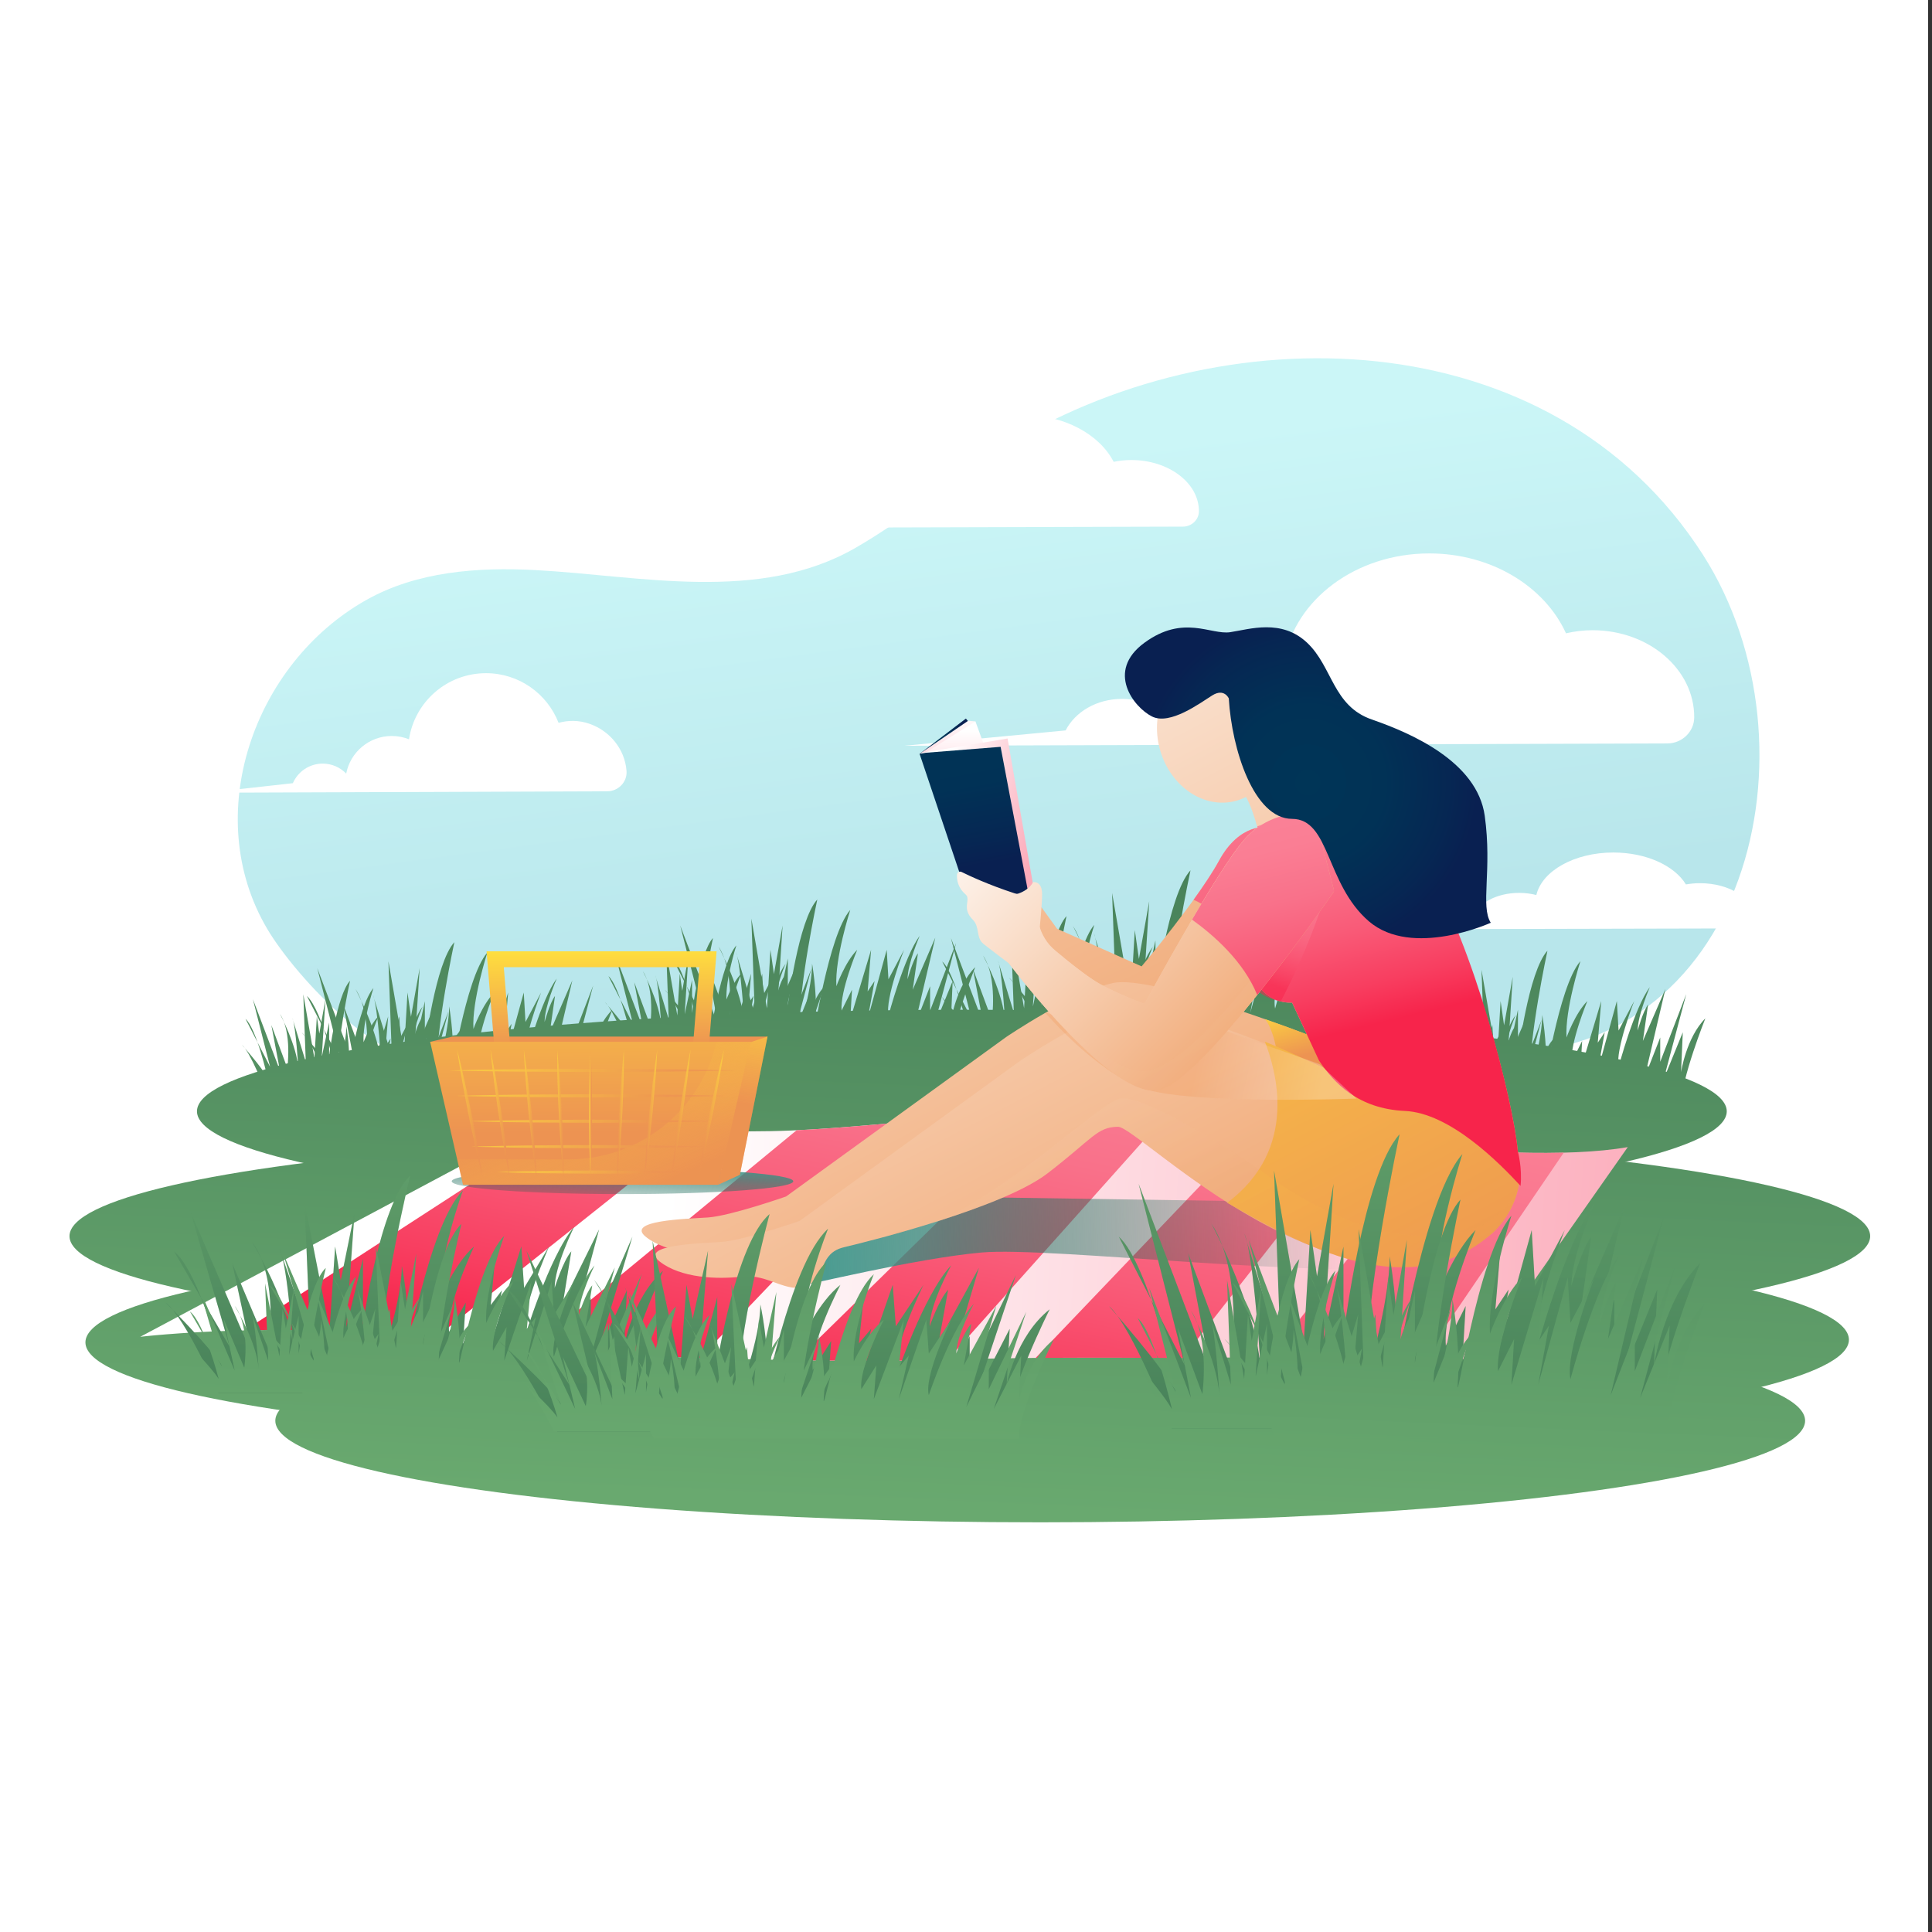 <?xml version="1.0" encoding="utf-8"?>
<!-- Generator: Adobe Illustrator 27.5.0, SVG Export Plug-In . SVG Version: 6.00 Build 0)  -->
<svg version="1.1" xmlns="http://www.w3.org/2000/svg" xmlns:xlink="http://www.w3.org/1999/xlink" x="0px" y="0px"
	 viewBox="0 0 500 500" style="enable-background:new 0 0 500 500;" xml:space="preserve">
<rect x="0" y="0" width="500" height="500" fill="#333333" stroke="none"/>
<g id="BACKGROUND">
	<g>
		<rect style="fill:#FFFFFF;" width="499" height="501"/>
	</g>
</g>
<g id="OBJECTS">
	<linearGradient id="SVGID_1_" gradientUnits="userSpaceOnUse" x1="242.812" y1="85.452" x2="264.185" y2="245.237">
		<stop  offset="0.22" style="stop-color:#CBF6F7"/>
		<stop  offset="1" style="stop-color:#B8E6EB"/>
	</linearGradient>
	<path style="fill:url(#SVGID_1_);" d="M384.364,272.646c0,0-178.439-20.525-266.323,2.546c-17.219,4.52-41.679-22.59-48.897-34.822
		c-17.286-29.293-3.583-68.633,25.647-85.096c13.067-7.36,28.725-8.531,43.701-7.74c27.091,1.43,57.945,8.662,82.965-5.78
		c12.991-7.499,24.511-17.293,37.2-25.292c56.972-35.919,142.778-34.294,182.073,27.118
		C472.264,192.862,452.447,275.386,384.364,272.646z"/>
	<g>
		<path style="fill:#FFFFFF;" d="M438.463,185.583c0-12.418-11.783-22.485-26.319-22.485c-2.379,0-4.673,0.294-6.866,0.8
			c-5.509-12.095-19.262-20.671-35.367-20.671c-19.013,0-34.759,11.946-37.518,27.533c-2.596-0.886-5.421-1.387-8.387-1.387
			c-11.031,0-20.209,6.741-22.225,15.662c-2.894-2.56-6.945-4.158-11.439-4.158c-6.521,0-12.107,3.357-14.561,8.154l-41.75,3.972
			l197.497-0.605c3.751-0.011,6.921-2.993,6.934-6.744C438.463,185.63,438.463,185.607,438.463,185.583z"/>
		<path style="fill:#FFFFFF;" d="M162.135,199.425c-0.436-5.507-4.262-10.223-9.467-12.073c-2.893-1.029-5.626-0.957-8.112-0.286
			c-2.926-7.518-10.229-12.849-18.782-12.849c-10.097,0-18.459,7.426-19.924,17.114c-1.379-0.551-2.879-0.862-4.454-0.862
			c-5.858,0-10.732,4.19-11.802,9.735c-1.537-1.591-3.688-2.584-6.075-2.584c-3.463,0-6.429,2.087-7.732,5.068l-22.172,2.469
			l103.55-0.371c2.845-0.01,5.179-2.393,4.981-5.231C162.141,199.512,162.138,199.469,162.135,199.425z"/>
		<path style="fill:#FFFFFF;" d="M453.934,237.554c0-4.962-6.258-8.985-13.977-8.985c-1.264,0-2.482,0.118-3.646,0.32
			c-2.926-4.833-10.229-8.26-18.782-8.26c-10.097,0-18.459,4.774-19.924,11.002c-1.379-0.354-2.879-0.554-4.454-0.554
			c-5.858,0-10.732,2.694-11.803,6.258c-1.537-1.023-3.688-1.661-6.075-1.661c-3.463,0-6.429,1.341-7.732,3.258l-22.172,1.587
			l105.743-0.244c1.507-0.003,2.815-1.186,2.822-2.693C453.934,237.573,453.934,237.564,453.934,237.554z"/>
		<path style="fill:#FFFFFF;" d="M310.279,132.281c0-7.306-7.834-13.228-17.499-13.228c-1.582,0-3.107,0.173-4.565,0.471
			c-3.663-7.115-12.807-12.16-23.515-12.16c-12.641,0-23.11,7.028-24.945,16.197c-1.726-0.521-3.604-0.816-5.576-0.816
			c-7.334,0-13.436,3.965-14.776,9.214c-1.924-1.506-4.618-2.446-7.606-2.446c-4.335,0-8.049,1.975-9.681,4.797l-27.758,2.337
			l131.795-0.357c2.214-0.006,4.115-1.752,4.125-3.966C310.279,132.309,310.279,132.295,310.279,132.281z"/>
	</g>
	<g>
		<g>
			
				<linearGradient id="SVGID_00000039119807907136500780000003877986319929195676_" gradientUnits="userSpaceOnUse" x1="214.763" y1="196.387" x2="206.051" y2="388.668">
				<stop  offset="0" style="stop-color:#437C57"/>
				<stop  offset="1" style="stop-color:#69A96F"/>
			</linearGradient>
			<path style="fill:url(#SVGID_00000039119807907136500780000003877986319929195676_);" d="M180.53,272.751
				c0,0-5.389-13.921-8.532-16.615c0,0,7.185,8.083,9.43,12.125c0,0-4.041-17.962-8.083-21.555l8.981,17.513l-6.287-24.698
				l9.879,26.046l-3.143-16.615l5.838,15.717c0,0,1.796-13.023-2.694-19.759c0,0,6.287,11.676,6.736,20.208
				c0,0-0.898-15.717-2.245-18.861l4.94,16.166l-0.898-24.698l4.042,23.351l0.898-15.268l0.898,6.287l2.245-12.574l-1.347,21.106
				l2.694-12.574v12.125c0,0,2.694-22.004,7.634-27.393c0,0-4.94,22.902-4.491,33.231c0,0,3.143-10.328,3.143-16.615
				c0,0,1.232,6.983,0.947,13.092c-0.013,0.278-0.029,0.555-0.049,0.829c-0.449,6.287,3.143-21.106,8.981-27.842
				c0,0-4.042,12.574-3.592,19.759c0,0,2.245-6.287,5.389-9.43c0,0-4.491,10.777-4.041,15.717l2.694-5.389l-0.449,7.634
				l5.389-17.962l-0.898,10.777l1.796-2.694l-1.796,9.879l4.94-17.962l0.449,7.634l4.042-7.634c0,0-4.94,12.574-4.042,17.064
				c0,0,4.042-15.268,8.083-20.657c0,0-3.143,7.185-3.143,11.227c0,0,1.347-4.94,2.694-6.736l-1.347,9.43l5.838-13.472
				l-5.389,22.902l4.042-10.328v6.287l6.736-17.513l-5.838,22.004l4.94-12.125l-0.449,10.328c0,0,1.347-8.981,6.287-13.921
				c0,0-6.287,15.717-6.287,22.453H180.53z"/>
			
				<linearGradient id="SVGID_00000145757605110524459110000017431203544955478918_" gradientUnits="userSpaceOnUse" x1="187.809" y1="195.166" x2="179.097" y2="387.447">
				<stop  offset="0" style="stop-color:#437C57"/>
				<stop  offset="1" style="stop-color:#69A96F"/>
			</linearGradient>
			<path style="fill:url(#SVGID_00000145757605110524459110000017431203544955478918_);" d="M162.557,271.091
				c0,0-3.82-9.867-6.048-11.777c0,0,5.093,5.729,6.684,8.594c0,0-2.865-12.732-5.729-15.278l6.366,12.413l-4.456-17.506
				l7.002,18.461l-2.228-11.777l4.138,11.14c0,0,1.273-9.23-1.91-14.005c0,0,4.456,8.276,4.774,14.323c0,0-0.637-11.14-1.592-13.368
				l3.501,11.458l-0.637-17.506l2.865,16.551l0.637-10.822l0.637,4.456l1.591-8.912l-0.955,14.96l1.91-8.912v8.594
				c0,0,1.91-15.596,5.411-19.416c0,0-3.501,16.233-3.183,23.554c0,0,2.228-7.321,2.228-11.777c0,0,0.874,4.95,0.671,9.28
				c-0.009,0.197-0.021,0.393-0.035,0.587c-0.318,4.456,2.228-14.96,6.366-19.734c0,0-2.865,8.912-2.546,14.005
				c0,0,1.591-4.456,3.82-6.684c0,0-3.183,7.639-2.865,11.14l1.91-3.819l-0.318,5.411l3.82-12.732l-0.637,7.639l1.273-1.91
				l-1.273,7.002l3.501-12.732l0.318,5.411l2.865-5.411c0,0-3.501,8.912-2.865,12.095c0,0,2.865-10.822,5.729-14.641
				c0,0-2.228,5.093-2.228,7.957c0,0,0.955-3.501,1.91-4.774l-0.955,6.684l4.138-9.549l-3.82,16.233l2.865-7.321v4.456l4.774-12.413
				l-4.138,15.596l3.501-8.594l-0.318,7.321c0,0,0.955-6.366,4.456-9.867c0,0-4.456,11.14-4.456,15.915H162.557z"/>
		</g>
		<g>
			
				<linearGradient id="SVGID_00000142887003230026177460000007064629836871381402_" gradientUnits="userSpaceOnUse" x1="403.937" y1="204.958" x2="395.225" y2="397.239">
				<stop  offset="0" style="stop-color:#437C57"/>
				<stop  offset="1" style="stop-color:#69A96F"/>
			</linearGradient>
			<path style="fill:url(#SVGID_00000142887003230026177460000007064629836871381402_);" d="M369.491,286.011
				c0,0-5.389-13.921-8.532-16.615c0,0,7.185,8.083,9.43,12.125c0,0-4.042-17.962-8.083-21.555l8.981,17.513L365,252.781
				l9.879,26.046l-3.143-16.615l5.838,15.717c0,0,1.796-13.023-2.694-19.759c0,0,6.287,11.676,6.736,20.208
				c0,0-0.898-15.717-2.245-18.861l4.94,16.166l-0.898-24.698l4.042,23.351l0.898-15.268l0.898,6.287l2.245-12.574l-1.347,21.106
				l2.694-12.574v12.125c0,0,2.694-22.004,7.634-27.393c0,0-4.94,22.902-4.491,33.231c0,0,3.143-10.328,3.143-16.615
				c0,0,1.232,6.983,0.947,13.092c-0.013,0.278-0.029,0.555-0.049,0.829c-0.449,6.287,3.143-21.106,8.981-27.842
				c0,0-4.042,12.574-3.592,19.759c0,0,2.245-6.287,5.389-9.43c0,0-4.491,10.777-4.042,15.717l2.694-5.389l-0.449,7.634
				l5.389-17.962l-0.898,10.777l1.796-2.694l-1.796,9.879l4.94-17.962l0.449,7.634l4.042-7.634c0,0-4.94,12.574-4.042,17.064
				c0,0,4.042-15.268,8.083-20.657c0,0-3.143,7.185-3.143,11.227c0,0,1.347-4.94,2.694-6.736l-1.347,9.43l5.838-13.472
				l-5.389,22.902l4.042-10.328v6.287l6.736-17.513l-5.838,22.004l4.94-12.125l-0.449,10.328c0,0,1.347-8.981,6.287-13.921
				c0,0-6.287,15.717-6.287,22.453H369.491z"/>
			
				<linearGradient id="SVGID_00000106148007829733842250000000822706921158727355_" gradientUnits="userSpaceOnUse" x1="376.983" y1="203.736" x2="368.271" y2="396.017">
				<stop  offset="0" style="stop-color:#437C57"/>
				<stop  offset="1" style="stop-color:#69A96F"/>
			</linearGradient>
			<path style="fill:url(#SVGID_00000106148007829733842250000000822706921158727355_);" d="M351.518,284.352
				c0,0-3.82-9.867-6.048-11.777c0,0,5.093,5.729,6.684,8.594c0,0-2.865-12.732-5.729-15.278l6.366,12.413l-4.456-17.506
				l7.002,18.461l-2.228-11.777l4.138,11.14c0,0,1.273-9.23-1.91-14.005c0,0,4.456,8.276,4.774,14.323c0,0-0.637-11.14-1.591-13.368
				l3.501,11.458l-0.637-17.506l2.865,16.551l0.637-10.822l0.637,4.456l1.591-8.912l-0.955,14.96l1.91-8.912v8.594
				c0,0,1.91-15.596,5.411-19.416c0,0-3.501,16.233-3.183,23.554c0,0,2.228-7.321,2.228-11.777c0,0,0.873,4.95,0.671,9.28
				c-0.009,0.197-0.021,0.393-0.035,0.587c-0.318,4.456,2.228-14.96,6.366-19.734c0,0-2.865,8.912-2.546,14.005
				c0,0,1.591-4.456,3.819-6.684c0,0-3.183,7.639-2.865,11.14l1.91-3.82l-0.318,5.411l3.82-12.732l-0.637,7.639l1.273-1.91
				l-1.273,7.002l3.501-12.732l0.318,5.411l2.865-5.411c0,0-3.501,8.912-2.865,12.095c0,0,2.865-10.822,5.729-14.641
				c0,0-2.228,5.093-2.228,7.957c0,0,0.955-3.501,1.91-4.774l-0.955,6.684l4.138-9.549l-3.82,16.233l2.865-7.321v4.456l4.774-12.413
				l-4.138,15.596l3.501-8.594l-0.318,7.321c0,0,0.955-6.366,4.456-9.867c0,0-4.456,11.14-4.456,15.915H351.518z"/>
		</g>
		<g>
			
				<linearGradient id="SVGID_00000114049873903431384580000004266350269139451033_" gradientUnits="userSpaceOnUse" x1="121.527" y1="192.162" x2="112.815" y2="384.443">
				<stop  offset="0" style="stop-color:#437C57"/>
				<stop  offset="1" style="stop-color:#69A96F"/>
			</linearGradient>
			<path style="fill:url(#SVGID_00000114049873903431384580000004266350269139451033_);" d="M86.601,283.801
				c0,0-5.389-13.921-8.532-16.615c0,0,7.185,8.083,9.43,12.125c0,0-4.042-17.962-8.083-21.555l8.981,17.513l-6.287-24.698
				l9.879,26.046l-3.144-16.615l5.838,15.717c0,0,1.796-13.023-2.694-19.759c0,0,6.287,11.676,6.736,20.208
				c0,0-0.898-15.717-2.245-18.861l4.94,16.166l-0.898-24.698l4.042,23.351l0.898-15.268l0.898,6.287l2.245-12.574l-1.347,21.106
				l2.694-12.574v12.125c0,0,2.694-22.004,7.634-27.393c0,0-4.94,22.902-4.491,33.231c0,0,3.144-10.328,3.144-16.615
				c0,0,1.232,6.983,0.947,13.092c-0.013,0.278-0.029,0.555-0.049,0.829c-0.449,6.287,3.143-21.106,8.981-27.842
				c0,0-4.042,12.574-3.593,19.759c0,0,2.245-6.287,5.389-9.43c0,0-4.491,10.777-4.042,15.717l2.694-5.389l-0.449,7.634
				l5.389-17.962l-0.898,10.777l1.796-2.694l-1.796,9.879l4.94-17.962l0.449,7.634l4.042-7.634c0,0-4.94,12.574-4.042,17.064
				c0,0,4.042-15.268,8.083-20.657c0,0-3.143,7.185-3.143,11.227c0,0,1.347-4.94,2.694-6.736l-1.347,9.43l5.838-13.472
				l-5.389,22.902l4.042-10.328v6.287l6.736-17.513l-5.838,22.004l4.94-12.125l-0.449,10.328c0,0,1.347-8.981,6.287-13.921
				c0,0-6.287,15.717-6.287,22.453H86.601z"/>
			
				<linearGradient id="SVGID_00000054244154309909221050000018369371464002868121_" gradientUnits="userSpaceOnUse" x1="94.573" y1="190.941" x2="85.861" y2="383.222">
				<stop  offset="0" style="stop-color:#437C57"/>
				<stop  offset="1" style="stop-color:#69A96F"/>
			</linearGradient>
			<path style="fill:url(#SVGID_00000054244154309909221050000018369371464002868121_);" d="M68.629,282.142
				c0,0-3.819-9.867-6.047-11.777c0,0,5.093,5.729,6.684,8.594c0,0-2.865-12.732-5.729-15.278l6.366,12.413l-4.456-17.506
				l7.002,18.461l-2.228-11.777l4.138,11.14c0,0,1.273-9.231-1.91-14.005c0,0,4.456,8.276,4.774,14.323
				c0,0-0.637-11.14-1.591-13.368l3.501,11.458l-0.637-17.506l2.865,16.551l0.637-10.822l0.637,4.456l1.591-8.912l-0.955,14.96
				l1.91-8.912v8.594c0,0,1.91-15.596,5.411-19.416c0,0-3.501,16.233-3.183,23.554c0,0,2.228-7.321,2.228-11.777
				c0,0,0.873,4.95,0.671,9.28c-0.009,0.197-0.021,0.393-0.034,0.587c-0.318,4.456,2.228-14.96,6.366-19.734
				c0,0-2.865,8.912-2.546,14.005c0,0,1.591-4.456,3.819-6.684c0,0-3.183,7.639-2.865,11.14l1.91-3.819l-0.318,5.411l3.819-12.732
				l-0.637,7.639l1.273-1.91l-1.273,7.002l3.501-12.732l0.318,5.411l2.865-5.411c0,0-3.501,8.912-2.865,12.095
				c0,0,2.865-10.822,5.729-14.641c0,0-2.228,5.093-2.228,7.957c0,0,0.955-3.501,1.91-4.774l-0.955,6.684l4.138-9.549l-3.82,16.233
				l2.865-7.321v4.456l4.774-12.413l-4.138,15.596l3.501-8.594l-0.318,7.321c0,0,0.955-6.366,4.456-9.867
				c0,0-4.456,11.14-4.456,15.914H68.629z"/>
		</g>
		<g>
			
				<linearGradient id="SVGID_00000108992055658098215480000005687150367946694566_" gradientUnits="userSpaceOnUse" x1="311.114" y1="200.752" x2="302.402" y2="393.033">
				<stop  offset="0" style="stop-color:#437C57"/>
				<stop  offset="1" style="stop-color:#69A96F"/>
			</linearGradient>
			<path style="fill:url(#SVGID_00000108992055658098215480000005687150367946694566_);" d="M271.262,272.751
				c0,0-6.407-16.552-10.145-19.755c0,0,8.543,9.611,11.213,14.416c0,0-4.805-21.357-9.611-25.629l10.678,20.823l-7.475-29.366
				l11.747,30.968l-3.738-19.755l6.941,18.688c0,0,2.136-15.484-3.203-23.493c0,0,7.475,13.882,8.009,24.027
				c0,0-1.068-18.687-2.67-22.425l5.873,19.221l-1.068-29.366l4.805,27.764l1.068-18.154l1.068,7.475l2.67-14.95l-1.602,25.095
				l3.204-14.95v14.416c0,0,3.204-26.162,9.077-32.57c0,0-5.873,27.23-5.339,39.511c0,0,3.737-12.28,3.737-19.755
				c0,0,1.465,8.303,1.126,15.567c-0.016,0.331-0.035,0.66-0.058,0.985c-0.534,7.475,3.737-25.095,10.679-33.104
				c0,0-4.805,14.95-4.271,23.493c0,0,2.67-7.475,6.407-11.213c0,0-5.339,12.814-4.805,18.688l3.203-6.407l-0.534,9.077
				l6.407-21.357l-1.068,12.814l2.136-3.204l-2.136,11.747l5.873-21.357l0.534,9.077l4.805-9.077c0,0-5.873,14.95-4.805,20.289
				c0,0,4.805-18.154,9.611-24.561c0,0-3.737,8.543-3.737,13.348c0,0,1.602-5.873,3.204-8.009l-1.602,11.213l6.941-16.018
				l-6.407,27.23l4.805-12.28v7.475l8.009-20.823l-6.941,26.162l5.873-14.416l-0.534,12.28c0,0,1.602-10.679,7.475-16.552
				c0,0-7.475,18.687-7.475,26.696H271.262z"/>
			
				<linearGradient id="SVGID_00000013193364400701309690000014633059338774710921_" gradientUnits="userSpaceOnUse" x1="279.065" y1="199.3" x2="270.354" y2="391.581">
				<stop  offset="0" style="stop-color:#437C57"/>
				<stop  offset="1" style="stop-color:#69A96F"/>
			</linearGradient>
			<path style="fill:url(#SVGID_00000013193364400701309690000014633059338774710921_);" d="M249.892,270.778
				c0,0-4.541-11.732-7.19-14.003c0,0,6.055,6.812,7.947,10.218c0,0-3.406-15.138-6.812-18.165l7.569,14.759l-5.298-20.814
				l8.326,21.95l-2.649-14.003l4.92,13.246c0,0,1.514-10.975-2.271-16.652c0,0,5.298,9.84,5.677,17.03
				c0,0-0.757-13.246-1.892-15.895l4.163,13.624l-0.757-20.814l3.406,19.679l0.757-12.867l0.757,5.298l1.892-10.596l-1.135,17.787
				l2.271-10.596v10.218c0,0,2.271-18.544,6.434-23.085c0,0-4.163,19.301-3.784,28.005c0,0,2.649-8.704,2.649-14.003
				c0,0,1.039,5.885,0.798,11.033c-0.011,0.234-0.025,0.467-0.041,0.698c-0.379,5.298,2.649-17.787,7.569-23.463
				c0,0-3.406,10.596-3.028,16.652c0,0,1.892-5.298,4.541-7.947c0,0-3.785,9.083-3.406,13.246l2.271-4.541l-0.378,6.434
				l4.541-15.138l-0.757,9.083l1.514-2.271l-1.514,8.326l4.163-15.138l0.378,6.434l3.406-6.434c0,0-4.163,10.596-3.406,14.381
				c0,0,3.406-12.867,6.812-17.409c0,0-2.649,6.055-2.649,9.461c0,0,1.135-4.163,2.271-5.677l-1.135,7.947l4.92-11.353
				l-4.541,19.301l3.406-8.704v5.298l5.677-14.759l-4.92,18.544l4.163-10.218l-0.378,8.704c0,0,1.135-7.569,5.298-11.732
				c0,0-5.298,13.246-5.298,18.922H249.892z"/>
		</g>
	</g>
	<g>
		
			<linearGradient id="SVGID_00000003786867423668291030000002385058737338166196_" gradientUnits="userSpaceOnUse" x1="252.985" y1="198.118" x2="244.273" y2="390.399">
			<stop  offset="0" style="stop-color:#437C57"/>
			<stop  offset="1" style="stop-color:#69A96F"/>
		</linearGradient>
		
			<ellipse style="fill:url(#SVGID_00000003786867423668291030000002385058737338166196_);" cx="248.93" cy="287.61" rx="197.953" ry="26.291"/>
		
			<linearGradient id="SVGID_00000026152327016619919140000011092438239909383590_" gradientUnits="userSpaceOnUse" x1="291.486" y1="199.863" x2="282.774" y2="392.144">
			<stop  offset="0" style="stop-color:#437C57"/>
			<stop  offset="1" style="stop-color:#69A96F"/>
		</linearGradient>
		
			<ellipse style="fill:url(#SVGID_00000026152327016619919140000011092438239909383590_);" cx="286.047" cy="319.915" rx="197.953" ry="26.291"/>
		
			<linearGradient id="SVGID_00000014611863717680125860000016497432998151847334_" gradientUnits="userSpaceOnUse" x1="221.521" y1="196.693" x2="212.809" y2="388.974">
			<stop  offset="0" style="stop-color:#437C57"/>
			<stop  offset="1" style="stop-color:#69A96F"/>
		</linearGradient>
		
			<ellipse style="fill:url(#SVGID_00000014611863717680125860000016497432998151847334_);" cx="215.938" cy="319.915" rx="197.954" ry="26.291"/>
		
			<linearGradient id="SVGID_00000095313655002457340670000012461969566390801054_" gradientUnits="userSpaceOnUse" x1="287.211" y1="199.669" x2="278.499" y2="391.95">
			<stop  offset="0" style="stop-color:#437C57"/>
			<stop  offset="1" style="stop-color:#69A96F"/>
		</linearGradient>
		
			<ellipse style="fill:url(#SVGID_00000095313655002457340670000012461969566390801054_);" cx="280.548" cy="346.721" rx="197.953" ry="26.291"/>
		
			<linearGradient id="SVGID_00000063615147536546999310000015235909551467959218_" gradientUnits="userSpaceOnUse" x1="276.841" y1="199.199" x2="268.129" y2="391.48">
			<stop  offset="0" style="stop-color:#437C57"/>
			<stop  offset="1" style="stop-color:#69A96F"/>
		</linearGradient>
		
			<ellipse style="fill:url(#SVGID_00000063615147536546999310000015235909551467959218_);" cx="269.207" cy="367.685" rx="197.953" ry="26.291"/>
		
			<linearGradient id="SVGID_00000104683462297898100990000015075986557985163178_" gradientUnits="userSpaceOnUse" x1="226.88" y1="196.935" x2="218.168" y2="389.216">
			<stop  offset="0" style="stop-color:#437C57"/>
			<stop  offset="1" style="stop-color:#69A96F"/>
		</linearGradient>
		
			<ellipse style="fill:url(#SVGID_00000104683462297898100990000015075986557985163178_);" cx="220.062" cy="347.408" rx="197.953" ry="26.291"/>
	</g>
	<g>
		
			<linearGradient id="SVGID_00000100375068658336288330000005124190677379502223_" gradientUnits="userSpaceOnUse" x1="108.585" y1="312.967" x2="481.626" y2="339.18">
			<stop  offset="0.171" style="stop-color:#FFFFFF"/>
			<stop  offset="0.873" style="stop-color:#FCACBB"/>
		</linearGradient>
		<path style="fill:url(#SVGID_00000100375068658336288330000005124190677379502223_);" d="M141.502,289.852
			c0,0,35.458,3.896,63.122,2.728c27.665-1.169,63.523-6.998,89.818-4.083c26.296,2.914,95.653,13.824,126.824,8.37l-38.575,54.94
			c0,0-102.477-1.169-134.038,0c-31.561,1.169-105.312-0.662-132.869-4.676c-40.133-5.845-79.488-1.169-79.488-1.169
			L141.502,289.852z"/>
		<g>
			<defs>
				<path id="SVGID_00000001623021882922890580000017874261520642982287_" d="M141.502,289.852c0,0,35.458,3.896,63.122,2.728
					c27.665-1.169,63.523-6.998,89.818-4.083c26.296,2.914,95.653,13.824,126.824,8.37l-55.33,55.33c0,0-85.722-1.559-117.283-0.39
					c-31.561,1.169-105.312-0.662-132.869-4.676c-40.133-5.845-79.488-1.169-79.488-1.169L141.502,289.852z"/>
			</defs>
			<clipPath id="SVGID_00000130619957236714319450000005100634765348464001_">
				<use xlink:href="#SVGID_00000001623021882922890580000017874261520642982287_"  style="overflow:visible;"/>
			</clipPath>
			<g style="clip-path:url(#SVGID_00000130619957236714319450000005100634765348464001_);">
				
					<linearGradient id="SVGID_00000103967218449206232900000016699118510594620811_" gradientUnits="userSpaceOnUse" x1="377.06" y1="267.962" x2="348.931" y2="401.433">
					<stop  offset="0" style="stop-color:#FA8298"/>
					<stop  offset="0.187" style="stop-color:#FA7E94"/>
					<stop  offset="0.387" style="stop-color:#F9718A"/>
					<stop  offset="0.594" style="stop-color:#F95B78"/>
					<stop  offset="0.804" style="stop-color:#F83E60"/>
					<stop  offset="0.951" style="stop-color:#F7244B"/>
				</linearGradient>
				<polygon style="fill:url(#SVGID_00000103967218449206232900000016699118510594620811_);" points="412.305,287.124 
					355.807,370.119 317.232,365.443 379.575,287.124 				"/>
				
					<linearGradient id="SVGID_00000031198744965963684840000002972253680430256286_" gradientUnits="userSpaceOnUse" x1="321.932" y1="256.344" x2="293.804" y2="389.815">
					<stop  offset="0" style="stop-color:#FA8298"/>
					<stop  offset="0.187" style="stop-color:#FA7E94"/>
					<stop  offset="0.387" style="stop-color:#F9718A"/>
					<stop  offset="0.594" style="stop-color:#F95B78"/>
					<stop  offset="0.804" style="stop-color:#F83E60"/>
					<stop  offset="0.951" style="stop-color:#F7244B"/>
				</linearGradient>
				<polygon style="fill:url(#SVGID_00000031198744965963684840000002972253680430256286_);" points="357.755,285.566 
					295.412,365.053 257.616,362.326 332.818,283.617 				"/>
				
					<linearGradient id="SVGID_00000065772287408638732730000004962814347639769245_" gradientUnits="userSpaceOnUse" x1="267.6" y1="244.894" x2="239.472" y2="378.365">
					<stop  offset="0" style="stop-color:#FA8298"/>
					<stop  offset="0.187" style="stop-color:#FA7E94"/>
					<stop  offset="0.387" style="stop-color:#F9718A"/>
					<stop  offset="0.594" style="stop-color:#F95B78"/>
					<stop  offset="0.804" style="stop-color:#F83E60"/>
					<stop  offset="0.951" style="stop-color:#F7244B"/>
				</linearGradient>
				<polygon style="fill:url(#SVGID_00000065772287408638732730000004962814347639769245_);" points="305.932,284.007 
					234.237,364.274 196.442,361.547 274.761,284.786 				"/>
				
					<linearGradient id="SVGID_00000047018182351253760440000011558343019479903374_" gradientUnits="userSpaceOnUse" x1="205.679" y1="231.845" x2="177.551" y2="365.315">
					<stop  offset="0" style="stop-color:#FA8298"/>
					<stop  offset="0.187" style="stop-color:#FA7E94"/>
					<stop  offset="0.387" style="stop-color:#F9718A"/>
					<stop  offset="0.594" style="stop-color:#F95B78"/>
					<stop  offset="0.804" style="stop-color:#F83E60"/>
					<stop  offset="0.951" style="stop-color:#F7244B"/>
				</linearGradient>
				<polygon style="fill:url(#SVGID_00000047018182351253760440000011558343019479903374_);" points="247.096,282.449 
					171.505,361.547 127.085,357.65 215.535,284.786 				"/>
				
					<linearGradient id="SVGID_00000079474686889609567430000018073664368477040772_" gradientUnits="userSpaceOnUse" x1="142.904" y1="218.615" x2="114.776" y2="352.086">
					<stop  offset="0" style="stop-color:#FA8298"/>
					<stop  offset="0.187" style="stop-color:#FA7E94"/>
					<stop  offset="0.387" style="stop-color:#F9718A"/>
					<stop  offset="0.594" style="stop-color:#F95B78"/>
					<stop  offset="0.804" style="stop-color:#F83E60"/>
					<stop  offset="0.951" style="stop-color:#F7244B"/>
				</linearGradient>
				<polygon style="fill:url(#SVGID_00000079474686889609567430000018073664368477040772_);" points="187.48,286.735 99.236,356.91 
					56.559,348.688 156.308,284.007 				"/>
			</g>
		</g>
	</g>
	<g>
		
			<linearGradient id="SVGID_00000024704413316458033310000017886120576255272613_" gradientUnits="userSpaceOnUse" x1="207.009" y1="322.43" x2="346.946" y2="317.52">
			<stop  offset="0" style="stop-color:#479C91"/>
			<stop  offset="1" style="stop-color:#004C37;stop-opacity:0"/>
		</linearGradient>
		<path style="fill:url(#SVGID_00000024704413316458033310000017886120576255272613_);" d="M365.952,322.74
			c0,0,6.795,4.745,5.44,4.907c-29.505,3.54-99.749-5.065-117.283-3.507c-17.534,1.559-45.934,8.726-47.515,8.649
			c-1.58-0.077,1.436-11.964,1.436-11.964l9.571-3.35l27.936-7.752l104.035,1.559L365.952,322.74z"/>
		<g>
			<g>
				
					<linearGradient id="SVGID_00000024697450652229060650000004306532129179773112_" gradientUnits="userSpaceOnUse" x1="237.121" y1="2.368" x2="382.362" y2="278.885" gradientTransform="matrix(0.999 0.035 -0.035 0.999 -22.08 47.445)">
					<stop  offset="0.001" style="stop-color:#FFFFFF"/>
					<stop  offset="0.945" style="stop-color:#ED9352"/>
				</linearGradient>
				<path style="fill:url(#SVGID_00000024697450652229060650000004306532129179773112_);" d="M328.397,222.005l-0.24-7.947
					c0,0-7.235-1.282-12.651,8.666c-5.416,9.948-20.061,27.37-20.061,27.37l-21.883-9.732l-9.321-12.854l0.071,9.802l4.264,11.846
					l21.222,17.507c0,0,12.864,0.06,13.308-1.484C303.549,263.634,328.397,222.005,328.397,222.005z"/>
				
					<linearGradient id="SVGID_00000094620024874145548930000001865717475041235095_" gradientUnits="userSpaceOnUse" x1="295.378" y1="175.372" x2="349.828" y2="288.464">
					<stop  offset="0" style="stop-color:#FA8298"/>
					<stop  offset="0.187" style="stop-color:#FA7E94"/>
					<stop  offset="0.387" style="stop-color:#F9718A"/>
					<stop  offset="0.594" style="stop-color:#F95B78"/>
					<stop  offset="0.804" style="stop-color:#F83E60"/>
					<stop  offset="0.951" style="stop-color:#F7244B"/>
				</linearGradient>
				<path style="fill:url(#SVGID_00000094620024874145548930000001865717475041235095_);" d="M328.157,214.059
					c0,0-7.235-1.282-12.651,8.666c-1.6,2.939-4.007,6.531-6.602,10.133c2.776,1.237,6.155,3.495,8.545,7.568
					c5.71-9.643,10.949-18.421,10.949-18.421L328.157,214.059z"/>
			</g>
			<g>
				
					<radialGradient id="SVGID_00000103987448726925467760000009985554879549654463_" cx="688.539" cy="-400.426" r="7.034" gradientTransform="matrix(0.958 0.287 -0.287 0.958 -529.978 379.046)" gradientUnits="userSpaceOnUse">
					<stop  offset="0" style="stop-color:#003557"/>
					<stop  offset="0.452" style="stop-color:#013256"/>
					<stop  offset="0.83" style="stop-color:#062753"/>
					<stop  offset="1" style="stop-color:#092051"/>
				</radialGradient>
				<polygon style="fill:url(#SVGID_00000103987448726925467760000009985554879549654463_);" points="251.758,188.12 
					249.971,185.967 237.991,195.096 243.456,201.189 				"/>
				<g>
					<g>
						
							<linearGradient id="SVGID_00000048482595608092682690000009120800175335122317_" gradientUnits="userSpaceOnUse" x1="684.988" y1="-414.332" x2="695.522" y2="-380.624" gradientTransform="matrix(0.958 0.287 -0.287 0.958 -529.978 379.046)">
							<stop  offset="0.171" style="stop-color:#FFFFFF"/>
							<stop  offset="0.873" style="stop-color:#FCACBB"/>
						</linearGradient>
						<polygon style="fill:url(#SVGID_00000048482595608092682690000009120800175335122317_);" points="248.564,197.105 
							240.661,195.597 237.991,195.096 250.573,186.532 252.447,186.708 						"/>
						
							<linearGradient id="SVGID_00000078005151626507659820000004000146294969116804_" gradientUnits="userSpaceOnUse" x1="689.382" y1="-411.383" x2="700.083" y2="-377.139" gradientTransform="matrix(0.958 0.287 -0.287 0.958 -529.978 379.046)">
							<stop  offset="0.171" style="stop-color:#FFFFFF"/>
							<stop  offset="0.873" style="stop-color:#FCACBB"/>
						</linearGradient>
						<polygon style="fill:url(#SVGID_00000078005151626507659820000004000146294969116804_);" points="258.574,203.569 
							252.447,186.708 238.698,195.308 248.008,213.122 						"/>
					</g>
					
						<linearGradient id="SVGID_00000040577165099447696920000014979868662991321988_" gradientUnits="userSpaceOnUse" x1="683.314" y1="-383.921" x2="723.181" y2="-383.921" gradientTransform="matrix(0.958 0.287 -0.287 0.958 -529.978 379.046)">
						<stop  offset="0.171" style="stop-color:#FFFFFF"/>
						<stop  offset="0.873" style="stop-color:#FCACBB"/>
					</linearGradient>
					<polyline style="fill:url(#SVGID_00000040577165099447696920000014979868662991321988_);" points="249.807,207.11 
						238.45,194.848 260.758,191.122 268.28,234.217 262.838,239.524 250.974,207.074 					"/>
					
						<linearGradient id="SVGID_00000168112185632404343300000011211086280715190663_" gradientUnits="userSpaceOnUse" x1="689.03" y1="-407.476" x2="706.49" y2="-373.803" gradientTransform="matrix(0.958 0.287 -0.287 0.958 -529.978 379.046)">
						<stop  offset="0" style="stop-color:#003557"/>
						<stop  offset="0.452" style="stop-color:#013256"/>
						<stop  offset="0.83" style="stop-color:#062753"/>
						<stop  offset="1" style="stop-color:#092051"/>
					</linearGradient>
					<polyline style="fill:url(#SVGID_00000168112185632404343300000011211086280715190663_);" points="265.35,241.431 
						253.682,241.792 237.991,195.096 239.617,194.812 258.956,193.28 267.469,238.213 					"/>
				</g>
			</g>
			
				<linearGradient id="SVGID_00000181768162819092401780000015928343204350384817_" gradientUnits="userSpaceOnUse" x1="269.316" y1="102.615" x2="406.232" y2="363.282">
				<stop  offset="0.001" style="stop-color:#FFFFFF"/>
				<stop  offset="0.945" style="stop-color:#ED9352"/>
			</linearGradient>
			<path style="fill:url(#SVGID_00000181768162819092401780000015928343204350384817_);" d="M330.065,185.746
				c2.616,9.644-1.959,19.278-10.217,21.518c-8.259,2.24-17.074-3.762-19.69-13.407c-2.616-9.644,1.959-19.278,10.217-21.518
				C318.634,170.1,327.449,176.102,330.065,185.746z"/>
			
				<linearGradient id="SVGID_00000181808126986988062100000013648073168091844504_" gradientUnits="userSpaceOnUse" x1="276.576" y1="98.802" x2="413.492" y2="359.47">
				<stop  offset="0.001" style="stop-color:#FFFFFF"/>
				<stop  offset="0.945" style="stop-color:#ED9352"/>
			</linearGradient>
			<path style="fill:url(#SVGID_00000181808126986988062100000013648073168091844504_);" d="M326.583,193.999l2.728-1.559
				c0,0,7.014,10.131,14.027,10.91c7.014,0.779-14.027,13.248-14.027,13.248l-3.117,1.169c0,0-1.948-11.3-6.234-14.807
				S326.583,193.999,326.583,193.999z"/>
			
				<linearGradient id="SVGID_00000141433079253209648950000014562551021521736865_" gradientUnits="userSpaceOnUse" x1="273.841" y1="100.296" x2="410.7" y2="360.854">
				<stop  offset="0.001" style="stop-color:#FFFFFF"/>
				<stop  offset="0.945" style="stop-color:#ED9352"/>
			</linearGradient>
			<path style="fill:url(#SVGID_00000141433079253209648950000014562551021521736865_);" d="M335.935,206.857l8.474-3.14
				c0,0,13.736,4.699,25.425,23.402c11.689,18.703,21.82,57.667,22.989,70.915c0,0,2.728,19.093-12.469,23.379
				c-15.196,4.286-38.185-45.199-38.185-45.199l-7.793-16.755c0,0-7.014,0.779-10.131-7.014c-3.117-7.793,1.195-38.612,1.195-38.612
				L335.935,206.857z"/>
			<g>
				
					<linearGradient id="SVGID_00000043445153339022643240000000426063665403464856_" gradientUnits="userSpaceOnUse" x1="184.161" y1="126.475" x2="321.077" y2="387.141">
					<stop  offset="0.001" style="stop-color:#FFFFFF"/>
					<stop  offset="0.945" style="stop-color:#ED9352"/>
				</linearGradient>
				<path style="fill:url(#SVGID_00000043445153339022643240000000426063665403464856_);" d="M380.355,290.344l-38.77-21.338
					c0,0-43.017-16.929-53.54-14.602c-10.523,2.327-27.679,14-27.679,14l-56.929,41.246c0,0-14.422,5.051-20.267,5.435
					c-5.845,0.384-21.431,0.758-15.98,5.049c5.451,4.292,14.802,4.691,21.427,3.918c6.625-0.773,11.685,4.687,16.752,2.355
					c5.068-2.333,2.931-8.374,9.556-9.926c6.626-1.552,40.923-10.09,52.621-19.04c11.698-8.95,12.87-12.066,18.325-12.061
					c5.455,0.005,58.38,55.452,96.599,27.793c0,0,9.755-7.815,6.846-21.261C386.406,278.465,380.355,290.344,380.355,290.344z"/>
				
					<linearGradient id="SVGID_00000141446849925137277970000011195388183067546530_" gradientUnits="userSpaceOnUse" x1="342.017" y1="255.751" x2="346.543" y2="271.458">
					<stop  offset="0.001" style="stop-color:#FFDE3E"/>
					<stop  offset="0.945" style="stop-color:#ED9352"/>
				</linearGradient>
				<path style="fill:url(#SVGID_00000141446849925137277970000011195388183067546530_);" d="M380.355,290.344l-38.77-21.338
					c0,0-5.301-2.162-14.222-5.26c2.338,2.338,7.994,18.381-3.507,36.237c-0.939,1.458-3.134,7.506-3.506,8.8
					c18.967,10.874,42.484,18.6,62.12,4.39c0,0,9.755-7.815,6.846-21.261C386.406,278.465,380.355,290.344,380.355,290.344z"/>
			</g>
			
				<linearGradient id="SVGID_00000166648472571898777830000016978540949312609460_" gradientUnits="userSpaceOnUse" x1="246.887" y1="129.193" x2="373.458" y2="370.165">
				<stop  offset="0.001" style="stop-color:#FFFFFF"/>
				<stop  offset="0.945" style="stop-color:#ED9352"/>
			</linearGradient>
			<path style="fill:url(#SVGID_00000166648472571898777830000016978540949312609460_);" d="M340.109,210.546
				c0,0-10.409-1.741-17.812,6.442c-7.403,8.183-26.106,42.861-26.106,42.861s-6.234-2.338-11.3-5.065s-15.196-11.689-15.196-11.689
				s-1.948-10.131-3.507-11.689l-4.676,2.727c0,0-12.858-4.286-11.3-2.727c1.559,1.559,3.117,4.676,4.286,7.014
				c1.169,2.338-0.39,1.948,1.559,3.507c1.948,1.559,5.065,7.403,5.065,7.403s26.886,35.847,38.965,32.73
				c12.079-3.117,45.199-51.433,45.199-51.433L340.109,210.546z"/>
			<g>
				
					<linearGradient id="SVGID_00000145756968660612955580000000598106043232839855_" gradientUnits="userSpaceOnUse" x1="192.944" y1="142.73" x2="329.86" y2="403.397">
					<stop  offset="0.001" style="stop-color:#FFFFFF"/>
					<stop  offset="0.945" style="stop-color:#ED9352"/>
				</linearGradient>
				<path style="fill:url(#SVGID_00000145756968660612955580000000598106043232839855_);" d="M383.861,296.476l-41.692-20.262
					c0,0-40.133-17.924-50.654-15.586c-10.52,2.338-27.665,14.027-27.665,14.027l-56.888,41.302c0,0-14.417,5.065-20.262,5.455
					c-5.845,0.39-21.43,0.779-15.975,5.065c5.455,4.286,14.807,4.676,21.431,3.896c6.624-0.779,11.689,4.676,16.755,2.338
					c5.065-2.338,2.922-8.377,9.546-9.936c6.624-1.559,40.913-10.131,52.602-19.093c11.689-8.962,12.858-12.079,18.313-12.079
					c5.455,0,58.435,55.394,96.626,27.697c0,0,9.747-7.825,6.824-21.268C389.901,284.592,383.861,296.476,383.861,296.476z"/>
				<g style="opacity:0.26;">
					
						<linearGradient id="SVGID_00000121992375976062467560000010031124238721844622_" gradientUnits="userSpaceOnUse" x1="240.654" y1="227.077" x2="308.168" y2="355.612">
						<stop  offset="0.001" style="stop-color:#FFFFFF"/>
						<stop  offset="0.945" style="stop-color:#ED9352"/>
					</linearGradient>
					<path style="fill:url(#SVGID_00000121992375976062467560000010031124238721844622_);" d="M332.356,316.224l-6.506-13.61
						c0,0-29.659-20.166-36.283-18.217c-5.679,1.67-28.809,24.25-47.578,31.885c11.112-3.499,23.069-7.997,29.07-12.598
						c11.689-8.962,12.858-12.079,18.313-12.079c2.901,0,19.239,15.662,39.646,26.166L332.356,316.224z"/>
					
						<linearGradient id="SVGID_00000178913979195553378760000006636554911304119471_" gradientUnits="userSpaceOnUse" x1="230.074" y1="316.089" x2="232.46" y2="320.631">
						<stop  offset="0.001" style="stop-color:#FFFFFF"/>
						<stop  offset="0.945" style="stop-color:#ED9352"/>
					</linearGradient>
					<path style="fill:url(#SVGID_00000178913979195553378760000006636554911304119471_);" d="M233.081,318.689
						c-3.278,0.327-4.545,0.843-4.39,1.474c1.904-0.516,3.972-1.093,6.141-1.721C234.24,318.547,233.655,318.631,233.081,318.689z"
						/>
				</g>
				
					<linearGradient id="SVGID_00000168829968408914097030000005897109017239337655_" gradientUnits="userSpaceOnUse" x1="283.91" y1="168.015" x2="385.224" y2="360.901">
					<stop  offset="0.001" style="stop-color:#FFDE3E"/>
					<stop  offset="0.945" style="stop-color:#ED9352"/>
				</linearGradient>
				<path style="fill:url(#SVGID_00000168829968408914097030000005897109017239337655_);" d="M392.823,298.034
					c-2.922-13.443-10.521-6.624-10.521-6.624l-40.133-15.196c0,0-8.435-4.042-14.806-6.624c2.776,7.217,8.962,27.665-9.741,41.692
					c18.836,10.611,46.757,26.885,68.377,8.02C385.999,319.302,395.745,311.477,392.823,298.034z"/>
				<g style="opacity:0.36;">
					
						<linearGradient id="SVGID_00000110444584014091811220000015225381531934117517_" gradientUnits="userSpaceOnUse" x1="315.695" y1="232.646" x2="377.024" y2="349.405">
						<stop  offset="0.001" style="stop-color:#FFDE3E"/>
						<stop  offset="0.945" style="stop-color:#ED9352"/>
					</linearGradient>
					<path style="fill:url(#SVGID_00000110444584014091811220000015225381531934117517_);" d="M383.472,317.127
						c-21.82,8.962-46.757-6.234-57.621-14.513c-1.957,3.034-4.631,5.97-8.229,8.668c18.836,10.611,46.757,26.885,68.377,8.02
						c0,0,6.277-5.047,7.242-13.992C392.433,312.451,383.472,317.127,383.472,317.127z"/>
				</g>
			</g>
			<g>
				
					<linearGradient id="SVGID_00000032646062114884491440000009198401157487951545_" gradientUnits="userSpaceOnUse" x1="340.465" y1="199.13" x2="357.313" y2="268.266">
					<stop  offset="0" style="stop-color:#FA8298"/>
					<stop  offset="0.187" style="stop-color:#FA7E94"/>
					<stop  offset="0.387" style="stop-color:#F9718A"/>
					<stop  offset="0.594" style="stop-color:#F95B78"/>
					<stop  offset="0.804" style="stop-color:#F83E60"/>
					<stop  offset="0.951" style="stop-color:#F7244B"/>
				</linearGradient>
				<path style="fill:url(#SVGID_00000032646062114884491440000009198401157487951545_);" d="M392.823,298.034
					c-1.169-13.248-11.689-54.161-23.379-72.864c-11.689-18.703-32.341-24.548-32.341-24.548s1.169,3.507-5.065,10.131
					c-1.248,1.326-6.598,3.08-6.598,3.08s-4.312,30.819-1.195,38.612c3.117,7.793,10.131,7.014,10.131,7.014l6.971,14.989
					c3.855,5.795,10.1,12.513,22.252,13.066c11.639,0.529,24.342,13.348,29.924,19.4
					C393.986,302.153,392.823,298.034,392.823,298.034z"/>
				
					<linearGradient id="SVGID_00000096038792320095231020000014945277040639756197_" gradientUnits="userSpaceOnUse" x1="338.451" y1="232.268" x2="328.665" y2="255.971">
					<stop  offset="0" style="stop-color:#FA8298"/>
					<stop  offset="0.187" style="stop-color:#FA7E94"/>
					<stop  offset="0.387" style="stop-color:#F9718A"/>
					<stop  offset="0.594" style="stop-color:#F95B78"/>
					<stop  offset="0.804" style="stop-color:#F83E60"/>
					<stop  offset="0.951" style="stop-color:#F7244B"/>
				</linearGradient>
				<path style="opacity:0.53;fill:url(#SVGID_00000096038792320095231020000014945277040639756197_);" d="M336.324,236.86
					c0,0,6.355-4.257,5.845-2.728c-4.676,14.027-10.728,25.05-10.728,25.05s-5.978-1.15-6.782-4.333
					C323.856,251.667,336.324,236.86,336.324,236.86z"/>
			</g>
			<g>
				
					<linearGradient id="SVGID_00000101791610580478505410000004493136927461090468_" gradientUnits="userSpaceOnUse" x1="342.195" y1="282.277" x2="308.114" y2="274.5">
					<stop  offset="0.001" style="stop-color:#FFFFFF"/>
					<stop  offset="0.945" style="stop-color:#ED9352"/>
				</linearGradient>
				<path style="opacity:0.26;fill:url(#SVGID_00000101791610580478505410000004493136927461090468_);" d="M281.546,266.012
					l-11.208-4.117c0,0,13.037,15.366,25.463,19.775c12.079,4.286,55.28,2.641,55.28,2.641l-9.607-8.921l-27.219-9.607
					L281.546,266.012z"/>
				<g>
					
						<linearGradient id="SVGID_00000007404929834490244240000016026277808857301121_" gradientUnits="userSpaceOnUse" x1="259.959" y1="190.883" x2="354.418" y2="285.013">
						<stop  offset="0.001" style="stop-color:#FFFFFF"/>
						<stop  offset="0.945" style="stop-color:#ED9352"/>
					</linearGradient>
					<path style="fill:url(#SVGID_00000007404929834490244240000016026277808857301121_);" d="M340.248,211.084
						c-0.085-0.331-0.365-0.574-0.705-0.607c-2.267-0.223-10.87-0.535-17.245,6.511c-6.815,7.533-23.206,37.519-25.767,42.235
						c-0.196,0.361-0.627,0.517-1.01,0.368c-1.743-0.679-6.563-2.618-10.629-4.808c-3.171-1.708-8.327-5.858-11.74-8.724
						c-2.168-1.82-3.688-4.292-4.339-7.047c-0.636-2.694-1.523-5.956-2.344-7.245c-0.147-0.23-0.406-0.363-0.678-0.363h-1.875
						c-0.448,0-0.896-0.069-1.321-0.208c-6.693-2.181-11.726-4.534-13.748-5.533c-0.518-0.256-1.132,0.093-1.171,0.669
						c-0.086,1.26,0.153,3.326,2.148,5.072c1.659,1.451-1.169,3.507,1.948,6.624c1.848,1.848,0.779,4.676,2.727,6.234
						c1.787,1.43,5.869,4.499,6.532,4.997c0.061,0.046,0.113,0.098,0.159,0.158c1.487,1.967,27.17,35.667,38.897,32.641
						c11.517-2.972,42.16-47.032,44.989-51.128c0.134-0.194,0.176-0.436,0.117-0.664L340.248,211.084z"/>
					
						<linearGradient id="SVGID_00000043416833649250971050000009583458023941294213_" gradientUnits="userSpaceOnUse" x1="241.596" y1="209.311" x2="336.055" y2="303.441">
						<stop  offset="0.001" style="stop-color:#FFFFFF"/>
						<stop  offset="0.945" style="stop-color:#ED9352"/>
					</linearGradient>
					<path style="fill:url(#SVGID_00000043416833649250971050000009583458023941294213_);" d="M262.65,237.993l0.421-6.588
						c0,0,3.117-0.779,4.286-3.117c0,0,2.338-0.39,2.338,3.117c0,2.755-0.629,8.86-0.629,8.86l-4.812-2.005L262.65,237.993z"/>
					
						<linearGradient id="SVGID_00000101820358185416756790000017045538683307358651_" gradientUnits="userSpaceOnUse" x1="256.861" y1="172.244" x2="344.214" y2="338.549">
						<stop  offset="0.001" style="stop-color:#FFFFFF"/>
						<stop  offset="0.945" style="stop-color:#ED9352"/>
					</linearGradient>
					<path style="opacity:0.11;fill:url(#SVGID_00000101820358185416756790000017045538683307358651_);" d="M300.087,282.059
						c7.239-1.868,22.035-19.97,32.73-34.177l-3.507-1.67c0,0-19.482,27.665-31.561,30.782
						c-12.079,3.117-36.627-27.665-36.627-27.665S288.009,285.176,300.087,282.059z"/>
					
						<linearGradient id="SVGID_00000055693950024258442260000012543674800457302426_" gradientUnits="userSpaceOnUse" x1="320.686" y1="208.852" x2="336.85" y2="275.18">
						<stop  offset="0" style="stop-color:#FA8298"/>
						<stop  offset="0.187" style="stop-color:#FA7E94"/>
						<stop  offset="0.387" style="stop-color:#F9718A"/>
						<stop  offset="0.594" style="stop-color:#F95B78"/>
						<stop  offset="0.804" style="stop-color:#F83E60"/>
						<stop  offset="0.951" style="stop-color:#F7244B"/>
					</linearGradient>
					<path style="fill:url(#SVGID_00000055693950024258442260000012543674800457302426_);" d="M340.109,210.546
						c0,0-10.409-1.741-17.812,6.442c-3.262,3.606-8.718,12.355-13.801,21.016c5.529,3.962,13.348,10.77,16.872,19.504
						c10.573-13.25,19.918-26.883,19.918-26.883L340.109,210.546z"/>
				</g>
			</g>
			
				<radialGradient id="SVGID_00000075878304809485836570000000571662021199335832_" cx="338.465" cy="202.578" r="43.935" gradientUnits="userSpaceOnUse">
				<stop  offset="0" style="stop-color:#003557"/>
				<stop  offset="0.452" style="stop-color:#013256"/>
				<stop  offset="0.83" style="stop-color:#062753"/>
				<stop  offset="1" style="stop-color:#092051"/>
			</radialGradient>
			<path style="fill:url(#SVGID_00000075878304809485836570000000571662021199335832_);" d="M318.011,180.751
				c0,0-1.169-2.728-4.286-0.779c-3.117,1.948-10.91,7.793-15.586,5.455c-4.676-2.338-12.079-11.689-1.948-19.093
				c10.131-7.403,17.144-1.948,22.21-2.727c5.065-0.779,13.248-3.507,19.872,2.727c6.624,6.234,6.624,16.365,16.755,19.872
				s27.275,10.91,29.223,24.937c1.948,14.027-1.169,23.379,1.559,27.665c0,0-20.355,9.269-31.561-0.39s-10.009-26.467-19.872-26.496
				C324.513,211.894,318.79,193.999,318.011,180.751z"/>
		</g>
	</g>
	<g>
		<g>
			
				<linearGradient id="SVGID_00000054249291706389839860000002891167183373509250_" gradientUnits="userSpaceOnUse" x1="363.094" y1="385.548" x2="364.056" y2="257.506">
				<stop  offset="0" style="stop-color:#437C57"/>
				<stop  offset="1" style="stop-color:#69A96F"/>
			</linearGradient>
			<path style="fill:url(#SVGID_00000054249291706389839860000002891167183373509250_);" d="M303.228,369.639
				c0,0-10.258-26.499-16.241-31.628c0,0,13.677,15.387,17.951,23.08c0,0-7.693-34.193-15.387-41.031l17.096,33.338l-11.967-47.015
				l18.806,49.579l-5.984-31.628l11.113,29.918c0,0,3.419-24.789-5.129-37.612c0,0,11.967,22.225,12.822,38.466
				c0,0-1.71-29.918-4.274-35.902l9.403,30.773l-1.71-47.015l7.693,44.45l1.71-29.064l1.71,11.967l4.274-23.935l-2.564,40.176
				l5.129-23.935v23.08c0,0,5.129-41.886,14.532-52.144c0,0-9.403,43.596-8.548,63.256c0,0,5.984-19.661,5.984-31.628
				c0,0,2.346,13.293,1.802,24.922c-0.025,0.53-0.055,1.056-0.093,1.577c-0.855,11.967,5.984-40.176,17.096-52.998
				c0,0-7.693,23.935-6.839,37.612c0,0,4.274-11.967,10.258-17.951c0,0-8.548,20.516-7.693,29.918l5.129-10.258l-0.855,14.532
				l10.258-34.193L387,338.866l3.419-5.129L387,352.543l9.403-34.193l0.855,14.532l7.693-14.532c0,0-9.403,23.935-7.693,32.483
				c0,0,7.693-29.064,15.387-39.321c0,0-5.984,13.677-5.984,21.37c0,0,2.564-9.403,5.129-12.822l-2.564,17.951l11.113-25.644
				l-10.258,43.595l7.693-19.661v11.967l12.822-33.338l-11.112,41.886l9.403-23.08l-0.855,19.661c0,0,2.564-17.096,11.967-26.499
				c0,0-11.967,29.919-11.967,42.741H303.228z"/>
			
				<linearGradient id="SVGID_00000031912155757220029410000013325941829370531236_" gradientUnits="userSpaceOnUse" x1="363.094" y1="385.548" x2="364.056" y2="257.506">
				<stop  offset="0" style="stop-color:#437C57"/>
				<stop  offset="1" style="stop-color:#69A96F"/>
			</linearGradient>
			<path style="opacity:0.15;fill:url(#SVGID_00000031912155757220029410000013325941829370531236_);" d="M303.228,369.639
				c0,0-10.258-26.499-16.241-31.628c0,0,13.677,15.387,17.951,23.08c0,0-7.693-34.193-15.387-41.031l17.096,33.338l-11.967-47.015
				l18.806,49.579l-5.984-31.628l11.113,29.918c0,0,3.419-24.789-5.129-37.612c0,0,11.967,22.225,12.822,38.466
				c0,0-1.71-29.918-4.274-35.902l9.403,30.773l-1.71-47.015l7.693,44.45l1.71-29.064l1.71,11.967l4.274-23.935l-2.564,40.176
				l5.129-23.935v23.08c0,0,5.129-41.886,14.532-52.144c0,0-9.403,43.596-8.548,63.256c0,0,5.984-19.661,5.984-31.628
				c0,0,2.346,13.293,1.802,24.922c-0.025,0.53-0.055,1.056-0.093,1.577c-0.855,11.967,5.984-40.176,17.096-52.998
				c0,0-7.693,23.935-6.839,37.612c0,0,4.274-11.967,10.258-17.951c0,0-8.548,20.516-7.693,29.918l5.129-10.258l-0.855,14.532
				l10.258-34.193L387,338.866l3.419-5.129L387,352.543l9.403-34.193l0.855,14.532l7.693-14.532c0,0-9.403,23.935-7.693,32.483
				c0,0,7.693-29.064,15.387-39.321c0,0-5.984,13.677-5.984,21.37c0,0,2.564-9.403,5.129-12.822l-2.564,17.951l11.113-25.644
				l-10.258,43.595l7.693-19.661v11.967l12.822-33.338l-11.112,41.886l9.403-23.08l-0.855,19.661c0,0,2.564-17.096,11.967-26.499
				c0,0-11.967,29.919-11.967,42.741H303.228z"/>
		</g>
		<g>
			
				<linearGradient id="SVGID_00000016056861817707479780000012484190180797482880_" gradientUnits="userSpaceOnUse" x1="384.107" y1="229.631" x2="376.741" y2="392.214">
				<stop  offset="0" style="stop-color:#437C57"/>
				<stop  offset="1" style="stop-color:#69A96F"/>
			</linearGradient>
			<path style="fill:url(#SVGID_00000016056861817707479780000012484190180797482880_);" d="M330.091,372.204
				c0,0-8.328-21.513-13.185-25.677c0,0,11.103,12.491,14.573,18.737c0,0-6.246-27.759-12.491-33.31l13.879,27.065l-9.715-38.168
				l15.267,40.25l-4.858-25.677l9.022,24.289c0,0,2.776-20.125-4.164-30.534c0,0,9.715,18.043,10.409,31.228
				c0,0-1.388-24.289-3.47-29.146l7.634,24.983l-1.388-38.168l6.246,36.086l1.388-23.595l1.388,9.715l3.47-19.431l-2.082,32.616
				l4.164-19.431v18.737c0,0,4.164-34.004,11.797-42.332c0,0-7.634,35.392-6.94,51.353c0,0,4.858-15.961,4.858-25.677
				c0,0,1.904,10.792,1.463,20.232c-0.02,0.43-0.045,0.857-0.075,1.28c-0.694,9.715,4.858-32.616,13.879-43.026
				c0,0-6.246,19.431-5.552,30.534c0,0,3.47-9.715,8.327-14.573c0,0-6.94,16.655-6.246,24.289l4.164-8.327l-0.694,11.797
				l8.327-27.758l-1.388,16.655l2.776-4.164l-2.776,15.267l7.634-27.758l0.694,11.797l6.246-11.797c0,0-7.634,19.431-6.246,26.37
				c0,0,6.246-23.595,12.491-31.922c0,0-4.858,11.103-4.858,17.349c0,0,2.082-7.633,4.164-10.409l-2.082,14.573l9.021-20.819
				l-8.328,35.392l6.246-15.961v9.715l10.409-27.064l-9.022,34.004l7.634-18.737l-0.694,15.961c0,0,2.082-13.879,9.715-21.513
				c0,0-9.715,24.289-9.715,34.698H330.091z"/>
			
				<linearGradient id="SVGID_00000140693638617761827990000006169772848871104440_" gradientUnits="userSpaceOnUse" x1="342.453" y1="227.744" x2="335.087" y2="390.326">
				<stop  offset="0" style="stop-color:#437C57"/>
				<stop  offset="1" style="stop-color:#69A96F"/>
			</linearGradient>
			<path style="fill:url(#SVGID_00000140693638617761827990000006169772848871104440_);" d="M302.316,369.639
				c0,0-5.902-15.248-9.346-18.199c0,0,7.87,8.854,10.329,13.281c0,0-4.427-19.675-8.854-23.61l9.837,19.183l-6.886-27.053
				l10.821,28.529l-3.443-18.199l6.394,17.216c0,0,1.968-14.264-2.951-21.642c0,0,6.886,12.789,7.378,22.134
				c0,0-0.984-17.216-2.459-20.659l5.411,17.707l-0.984-27.053l4.427,25.578l0.984-16.724l0.984,6.886l2.459-13.772l-1.476,23.118
				l2.951-13.772v13.281c0,0,2.951-24.102,8.362-30.004c0,0-5.411,25.086-4.919,36.399c0,0,3.443-11.313,3.443-18.199
				c0,0,1.35,7.649,1.037,14.34c-0.014,0.305-0.032,0.608-0.053,0.908c-0.492,6.886,3.443-23.118,9.837-30.496
				c0,0-4.427,13.772-3.935,21.642c0,0,2.459-6.886,5.902-10.329c0,0-4.919,11.805-4.427,17.216l2.951-5.903l-0.492,8.362
				l5.902-19.675l-0.984,11.805l1.967-2.951l-1.967,10.821l5.411-19.675l0.492,8.362l4.427-8.362c0,0-5.411,13.772-4.427,18.691
				c0,0,4.427-16.724,8.854-22.626c0,0-3.443,7.87-3.443,12.297c0,0,1.476-5.411,2.951-7.378l-1.476,10.329l6.394-14.756
				l-5.902,25.086l4.427-11.313v6.886l7.378-19.183l-6.394,24.102l5.411-13.281l-0.492,11.313c0,0,1.476-9.838,6.886-15.248
				c0,0-6.886,17.216-6.886,24.594H302.316z"/>
		</g>
	</g>
	<g>
		<g>
			
				<linearGradient id="SVGID_00000095303979526085435290000014269388526264258444_" gradientUnits="userSpaceOnUse" x1="106.934" y1="372.314" x2="107.647" y2="277.581">
				<stop  offset="0" style="stop-color:#437C57"/>
				<stop  offset="1" style="stop-color:#69A96F"/>
			</linearGradient>
			<path style="fill:url(#SVGID_00000095303979526085435290000014269388526264258444_);" d="M56.536,360.498
				c0,0-8.629-19.59-13.662-23.382c0,0,11.505,11.375,15.1,17.062c0,0-6.472-25.277-12.943-30.333l14.381,24.645l-10.067-34.757
				l15.819,36.652l-5.034-23.382l9.348,22.118c0,0,2.876-18.326-4.314-27.805c0,0,10.067,16.43,10.786,28.437
				c0,0-1.438-22.118-3.595-26.541l7.91,22.75l-1.438-34.756l6.472,32.861l1.438-21.486l1.438,8.847l3.595-17.694l-2.157,29.701
				l4.314-17.694v17.062c0,0,4.314-30.965,12.224-38.548c0,0-7.91,32.229-7.191,46.763c0,0,5.034-14.534,5.034-23.382
				c0,0,1.973,9.827,1.516,18.424c-0.021,0.392-0.047,0.781-0.078,1.166c-0.719,8.847,5.033-29.701,14.381-39.18
				c0,0-6.471,17.694-5.752,27.805c0,0,3.595-8.847,8.629-13.271c0,0-7.191,15.167-6.472,22.118l4.314-7.583l-0.719,10.743
				l8.629-25.277l-1.438,15.167l2.876-3.792l-2.876,13.902l7.91-25.277l0.719,10.743l6.471-10.743c0,0-7.91,17.694-6.471,24.014
				c0,0,6.471-21.486,12.943-29.069c0,0-5.034,10.111-5.034,15.798c0,0,2.157-6.951,4.314-9.479l-2.157,13.271l9.348-18.958
				l-8.629,32.229l6.471-14.535v8.847l10.786-24.646l-9.348,30.965l7.91-17.062l-0.719,14.534c0,0,2.157-12.639,10.067-19.59
				c0,0-10.067,22.118-10.067,31.597H56.536z"/>
			
				<linearGradient id="SVGID_00000092441343053587611850000013223278407206948012_" gradientUnits="userSpaceOnUse" x1="106.934" y1="372.314" x2="107.647" y2="277.581">
				<stop  offset="0" style="stop-color:#437C57"/>
				<stop  offset="1" style="stop-color:#69A96F"/>
			</linearGradient>
			<path style="opacity:0.15;fill:url(#SVGID_00000092441343053587611850000013223278407206948012_);" d="M56.536,360.498
				c0,0-8.629-19.59-13.662-23.382c0,0,11.505,11.375,15.1,17.062c0,0-6.472-25.277-12.943-30.333l14.381,24.645l-10.067-34.757
				l15.819,36.652l-5.034-23.382l9.348,22.118c0,0,2.876-18.326-4.314-27.805c0,0,10.067,16.43,10.786,28.437
				c0,0-1.438-22.118-3.595-26.541l7.91,22.75l-1.438-34.756l6.472,32.861l1.438-21.486l1.438,8.847l3.595-17.694l-2.157,29.701
				l4.314-17.694v17.062c0,0,4.314-30.965,12.224-38.548c0,0-7.91,32.229-7.191,46.763c0,0,5.034-14.534,5.034-23.382
				c0,0,1.973,9.827,1.516,18.424c-0.021,0.392-0.047,0.781-0.078,1.166c-0.719,8.847,5.033-29.701,14.381-39.18
				c0,0-6.471,17.694-5.752,27.805c0,0,3.595-8.847,8.629-13.271c0,0-7.191,15.167-6.472,22.118l4.314-7.583l-0.719,10.743
				l8.629-25.277l-1.438,15.167l2.876-3.792l-2.876,13.902l7.91-25.277l0.719,10.743l6.471-10.743c0,0-7.91,17.694-6.471,24.014
				c0,0,6.471-21.486,12.943-29.069c0,0-5.034,10.111-5.034,15.798c0,0,2.157-6.951,4.314-9.479l-2.157,13.271l9.348-18.958
				l-8.629,32.229l6.471-14.535v8.847l10.786-24.646l-9.348,30.965l7.91-17.062l-0.719,14.534c0,0,2.157-12.639,10.067-19.59
				c0,0-10.067,22.118-10.067,31.597H56.536z"/>
		</g>
		<g>
			
				<linearGradient id="SVGID_00000008135828885333872420000005326826808503643038_" gradientUnits="userSpaceOnUse" x1="126.978" y1="192.409" x2="118.266" y2="384.69">
				<stop  offset="0" style="stop-color:#437C57"/>
				<stop  offset="1" style="stop-color:#69A96F"/>
			</linearGradient>
			<path style="fill:url(#SVGID_00000008135828885333872420000005326826808503643038_);" d="M79.133,362.394
				c0,0-7.005-15.904-11.091-18.982c0,0,9.34,9.234,12.259,13.852c0,0-5.254-20.521-10.508-24.625l11.675,20.008l-8.173-28.216
				l12.843,29.755l-4.086-18.982l7.589,17.956c0,0,2.335-14.878-3.502-22.573c0,0,8.173,13.339,8.756,23.086
				c0,0-1.168-17.956-2.919-21.547l6.421,18.469l-1.167-28.216l5.254,26.677l1.168-17.443l1.168,7.182l2.919-14.365l-1.751,24.112
				l3.503-14.365v13.852c0,0,3.503-25.138,9.924-31.294c0,0-6.421,26.164-5.837,37.964c0,0,4.086-11.799,4.086-18.982
				c0,0,1.602,7.978,1.231,14.957c-0.017,0.318-0.038,0.634-0.063,0.947c-0.584,7.182,4.086-24.112,11.675-31.807
				c0,0-5.254,14.365-4.67,22.573c0,0,2.919-7.182,7.005-10.773c0,0-5.838,12.313-5.254,17.956l3.503-6.156l-0.584,8.721
				l7.005-20.521l-1.167,12.313l2.335-3.078l-2.335,11.286l6.421-20.521l0.584,8.721l5.254-8.721c0,0-6.421,14.365-5.254,19.495
				c0,0,5.254-17.443,10.508-23.599c0,0-4.086,8.208-4.086,12.826c0,0,1.751-5.643,3.503-7.695l-1.751,10.773l7.589-15.391
				l-7.005,26.164l5.254-11.8v7.182l8.756-20.008l-7.589,25.138l6.421-13.852l-0.584,11.799c0,0,1.751-10.26,8.173-15.904
				c0,0-8.173,17.956-8.173,25.651H79.133z"/>
			
				<linearGradient id="SVGID_00000072268986188442550480000011320684855876057995_" gradientUnits="userSpaceOnUse" x1="91.91" y1="190.821" x2="83.198" y2="383.101">
				<stop  offset="0" style="stop-color:#437C57"/>
				<stop  offset="1" style="stop-color:#69A96F"/>
			</linearGradient>
			<path style="fill:url(#SVGID_00000072268986188442550480000011320684855876057995_);" d="M55.769,360.498
				c0,0-4.965-11.272-7.862-13.454c0,0,6.62,6.545,8.689,9.818c0,0-3.724-14.545-7.448-17.454l8.275,14.181l-5.793-20l9.103,21.09
				l-2.896-13.454l5.379,12.727c0,0,1.655-10.545-2.483-16c0,0,5.793,9.454,6.206,16.363c0,0-0.827-12.727-2.069-15.272
				l4.551,13.091l-0.827-20l3.724,18.909l0.828-12.363l0.827,5.091l2.069-10.182l-1.241,17.091l2.483-10.182v9.818
				c0,0,2.483-17.818,7.034-22.181c0,0-4.551,18.545-4.138,26.908c0,0,2.896-8.363,2.896-13.454c0,0,1.135,5.655,0.872,10.602
				c-0.012,0.225-0.027,0.449-0.045,0.671c-0.414,5.091,2.896-17.09,8.275-22.545c0,0-3.724,10.182-3.31,16
				c0,0,2.069-5.091,4.965-7.636c0,0-4.138,8.727-3.724,12.727l2.483-4.364l-0.414,6.182l4.965-14.545l-0.827,8.727l1.655-2.182
				l-1.655,8l4.551-14.545l0.414,6.182l3.724-6.182c0,0-4.551,10.182-3.724,13.818c0,0,3.724-12.363,7.448-16.727
				c0,0-2.896,5.818-2.896,9.091c0,0,1.241-4,2.483-5.454l-1.241,7.636l5.379-10.909l-4.965,18.545l3.724-8.363v5.091l6.206-14.181
				l-5.379,17.818l4.551-9.818l-0.414,8.363c0,0,1.241-7.272,5.793-11.272c0,0-5.793,12.727-5.793,18.181H55.769z"/>
		</g>
	</g>
	<g>
		<g>
			
				<linearGradient id="SVGID_00000037659936846377662170000005276487729525867137_" gradientUnits="userSpaceOnUse" x1="200.067" y1="382.308" x2="200.779" y2="287.508">
				<stop  offset="0" style="stop-color:#437C57"/>
				<stop  offset="1" style="stop-color:#69A96F"/>
			</linearGradient>
			<path style="fill:url(#SVGID_00000037659936846377662170000005276487729525867137_);" d="M144.202,370.443
				c0,0-9.559-19.59-15.135-23.382c0,0,12.746,11.375,16.729,17.062c0,0-7.169-25.277-14.339-30.333l15.932,24.646l-11.152-34.757
				l17.525,36.652l-5.576-23.382l10.356,22.118c0,0,3.186-18.326-4.78-27.805c0,0,11.152,16.43,11.949,28.437
				c0,0-1.593-22.118-3.983-26.541l8.763,22.75l-1.593-34.757l7.169,32.861l1.593-21.486l1.593,8.847l3.983-17.694l-2.39,29.701
				l4.78-17.694v17.062c0,0,4.78-30.965,13.542-38.548c0,0-8.763,32.229-7.966,46.763c0,0,5.576-14.535,5.576-23.382
				c0,0,2.186,9.827,1.68,18.424c-0.023,0.392-0.052,0.781-0.086,1.166c-0.797,8.847,5.576-29.701,15.932-39.18
				c0,0-7.169,17.694-6.373,27.805c0,0,3.983-8.847,9.559-13.271c0,0-7.966,15.167-7.169,22.118l4.78-7.583l-0.797,10.743
				l9.559-25.277l-1.593,15.167l3.186-3.792l-3.186,13.903l8.763-25.277l0.797,10.743l7.169-10.743c0,0-8.763,17.694-7.169,24.014
				c0,0,7.169-21.486,14.339-29.069c0,0-5.576,10.111-5.576,15.798c0,0,2.39-6.951,4.78-9.479l-2.39,13.271l10.356-18.958
				l-9.559,32.229l7.169-14.535v8.847l11.949-24.646l-10.356,30.965l8.763-17.062l-0.797,14.535c0,0,2.39-12.639,11.152-19.59
				c0,0-11.152,22.118-11.152,31.597H144.202z"/>
			
				<linearGradient id="SVGID_00000112632196192942632940000008194164729084274095_" gradientUnits="userSpaceOnUse" x1="200.067" y1="382.308" x2="200.779" y2="287.508">
				<stop  offset="0" style="stop-color:#437C57"/>
				<stop  offset="1" style="stop-color:#69A96F"/>
			</linearGradient>
			<path style="opacity:0.15;fill:url(#SVGID_00000112632196192942632940000008194164729084274095_);" d="M144.202,370.443
				c0,0-9.559-19.59-15.135-23.382c0,0,12.746,11.375,16.729,17.062c0,0-7.169-25.277-14.339-30.333l15.932,24.646l-11.152-34.757
				l17.525,36.652l-5.576-23.382l10.356,22.118c0,0,3.186-18.326-4.78-27.805c0,0,11.152,16.43,11.949,28.437
				c0,0-1.593-22.118-3.983-26.541l8.763,22.75l-1.593-34.757l7.169,32.861l1.593-21.486l1.593,8.847l3.983-17.694l-2.39,29.701
				l4.78-17.694v17.062c0,0,4.78-30.965,13.542-38.548c0,0-8.763,32.229-7.966,46.763c0,0,5.576-14.535,5.576-23.382
				c0,0,2.186,9.827,1.68,18.424c-0.023,0.392-0.052,0.781-0.086,1.166c-0.797,8.847,5.576-29.701,15.932-39.18
				c0,0-7.169,17.694-6.373,27.805c0,0,3.983-8.847,9.559-13.271c0,0-7.966,15.167-7.169,22.118l4.78-7.583l-0.797,10.743
				l9.559-25.277l-1.593,15.167l3.186-3.792l-3.186,13.903l8.763-25.277l0.797,10.743l7.169-10.743c0,0-8.763,17.694-7.169,24.014
				c0,0,7.169-21.486,14.339-29.069c0,0-5.576,10.111-5.576,15.798c0,0,2.39-6.951,4.78-9.479l-2.39,13.271l10.356-18.958
				l-9.559,32.229l7.169-14.535v8.847l11.949-24.646l-10.356,30.965l8.763-17.062l-0.797,14.535c0,0,2.39-12.639,11.152-19.59
				c0,0-11.152,22.118-11.152,31.597H144.202z"/>
		</g>
		<g>
			
				<linearGradient id="SVGID_00000137832923090145269590000004241991322381998773_" gradientUnits="userSpaceOnUse" x1="222.167" y1="188.043" x2="213.419" y2="381.12">
				<stop  offset="0" style="stop-color:#437C57"/>
				<stop  offset="1" style="stop-color:#69A96F"/>
			</linearGradient>
			<path style="fill:url(#SVGID_00000137832923090145269590000004241991322381998773_);" d="M169.235,372.339
				c0,0-7.76-15.904-12.287-18.982c0,0,10.347,9.234,13.581,13.852c0,0-5.82-20.521-11.641-24.625l12.934,20.008l-9.054-28.216
				l14.228,29.755l-4.527-18.982l8.407,17.956c0,0,2.587-14.878-3.88-22.573c0,0,9.054,13.339,9.701,23.086
				c0,0-1.293-17.956-3.234-21.547l7.114,18.469l-1.293-28.216l5.82,26.677l1.294-17.443l1.293,7.182l3.234-14.365l-1.94,24.112
				l3.88-14.365v13.852c0,0,3.88-25.138,10.994-31.294c0,0-7.114,26.164-6.467,37.964c0,0,4.527-11.799,4.527-18.982
				c0,0,1.775,7.978,1.364,14.957c-0.019,0.318-0.042,0.634-0.07,0.947c-0.647,7.182,4.527-24.112,12.934-31.807
				c0,0-5.82,14.365-5.174,22.573c0,0,3.234-7.182,7.76-10.773c0,0-6.467,12.313-5.82,17.956l3.88-6.156l-0.647,8.721l7.76-20.521
				l-1.293,12.313l2.587-3.078l-2.587,11.286l7.114-20.521l0.647,8.721l5.82-8.721c0,0-7.114,14.365-5.82,19.495
				c0,0,5.82-17.443,11.641-23.599c0,0-4.527,8.208-4.527,12.826c0,0,1.94-5.643,3.88-7.695l-1.94,10.773l8.407-15.391l-7.76,26.164
				l5.82-11.8v7.182l9.701-20.008l-8.407,25.138l7.114-13.852l-0.647,11.799c0,0,1.94-10.26,9.054-15.904
				c0,0-9.054,17.956-9.054,25.651H169.235z"/>
			
				<linearGradient id="SVGID_00000181048882755588594660000000979445741751069597_" gradientUnits="userSpaceOnUse" x1="183.29" y1="186.399" x2="174.542" y2="379.476">
				<stop  offset="0" style="stop-color:#437C57"/>
				<stop  offset="1" style="stop-color:#69A96F"/>
			</linearGradient>
			<path style="fill:url(#SVGID_00000181048882755588594660000000979445741751069597_);" d="M143.352,370.443
				c0,0-5.501-11.273-8.709-13.454c0,0,7.334,6.545,9.626,9.818c0,0-4.125-14.545-8.251-17.454l9.168,14.181l-6.417-20l10.084,21.09
				l-3.209-13.454l5.959,12.727c0,0,1.834-10.545-2.75-16c0,0,6.417,9.454,6.876,16.363c0,0-0.917-12.727-2.292-15.272l5.042,13.091
				l-0.917-20l4.125,18.909l0.917-12.363l0.917,5.091l2.292-10.182l-1.375,17.091l2.75-10.182v9.818c0,0,2.75-17.818,7.792-22.181
				c0,0-5.042,18.545-4.584,26.909c0,0,3.209-8.363,3.209-13.454c0,0,1.258,5.655,0.967,10.602c-0.013,0.225-0.03,0.449-0.05,0.671
				c-0.458,5.091,3.209-17.091,9.168-22.545c0,0-4.125,10.182-3.667,16c0,0,2.292-5.091,5.5-7.636c0,0-4.584,8.727-4.125,12.727
				l2.75-4.363l-0.458,6.182l5.501-14.545l-0.917,8.727l1.833-2.182l-1.833,8l5.042-14.545l0.458,6.182l4.125-6.182
				c0,0-5.042,10.182-4.125,13.818c0,0,4.125-12.363,8.251-16.727c0,0-3.209,5.818-3.209,9.091c0,0,1.375-4,2.75-5.454l-1.375,7.636
				l5.959-10.909l-5.501,18.545l4.125-8.363v5.091l6.876-14.182l-5.959,17.818l5.042-9.818l-0.458,8.363
				c0,0,1.375-7.273,6.417-11.272c0,0-6.417,12.727-6.417,18.181H143.352z"/>
		</g>
	</g>
	<g>
		
			<linearGradient id="SVGID_00000051370553284201565680000002913170011374384314_" gradientUnits="userSpaceOnUse" x1="161.345" y1="300.289" x2="160.759" y2="313.227">
			<stop  offset="0" style="stop-color:#479C91"/>
			<stop  offset="1" style="stop-color:#004C37;stop-opacity:0"/>
		</linearGradient>
		
			<ellipse style="fill:url(#SVGID_00000051370553284201565680000002913170011374384314_);" cx="161.099" cy="305.717" rx="44.201" ry="3.315"/>
		<g>
			
				<linearGradient id="SVGID_00000167369520883817892340000009492432126278339760_" gradientUnits="userSpaceOnUse" x1="154.975" y1="306.993" x2="154.975" y2="265.712">
				<stop  offset="0.001" style="stop-color:#FFDE3E"/>
				<stop  offset="0.005" style="stop-color:#FFDE3E"/>
				<stop  offset="0.784" style="stop-color:#ED9352"/>
			</linearGradient>
			<polygon style="fill:url(#SVGID_00000167369520883817892340000009492432126278339760_);" points="194.338,284 198.629,268.268 
				117.108,268.268 111.321,269.626 125.841,290.767 			"/>
			
				<linearGradient id="SVGID_00000150820971837166452580000002548984063101819794_" gradientUnits="userSpaceOnUse" x1="197.019" y1="250.698" x2="191.227" y2="295.147">
				<stop  offset="0.001" style="stop-color:#FFDE3E"/>
				<stop  offset="0.005" style="stop-color:#FFDE3E"/>
				<stop  offset="0.784" style="stop-color:#ED9352"/>
			</linearGradient>
			<polygon style="fill:url(#SVGID_00000150820971837166452580000002548984063101819794_);" points="191.478,304.023 
				185.833,306.613 193.369,270.008 198.629,268.268 			"/>
			
				<linearGradient id="SVGID_00000034792885771510666430000011669973179697110957_" gradientUnits="userSpaceOnUse" x1="197.019" y1="250.698" x2="191.227" y2="295.147">
				<stop  offset="0.001" style="stop-color:#FFDE3E;stop-opacity:0"/>
				<stop  offset="0.005" style="stop-color:#FFDE3E;stop-opacity:0.004"/>
				<stop  offset="0.784" style="stop-color:#ED9352"/>
			</linearGradient>
			<polygon style="opacity:0.47;fill:url(#SVGID_00000034792885771510666430000011669973179697110957_);" points="191.478,304.023 
				185.833,306.613 193.369,270.008 198.629,268.268 			"/>
			
				<radialGradient id="SVGID_00000096778702127855109920000006897801899322049726_" cx="191.05" cy="275.379" r="0" gradientUnits="userSpaceOnUse">
				<stop  offset="0" style="stop-color:#003557"/>
				<stop  offset="0.452" style="stop-color:#013256"/>
				<stop  offset="0.83" style="stop-color:#062753"/>
				<stop  offset="1" style="stop-color:#092051"/>
			</radialGradient>
			<path style="fill:url(#SVGID_00000096778702127855109920000006897801899322049726_);" d="M191.05,275.379"/>
			
				<linearGradient id="SVGID_00000043433971764231419520000014724760108882902933_" gradientUnits="userSpaceOnUse" x1="155.686" y1="245.861" x2="156.058" y2="278.473">
				<stop  offset="0.001" style="stop-color:#FFDE3E"/>
				<stop  offset="0.005" style="stop-color:#FFDE3E"/>
				<stop  offset="0.784" style="stop-color:#ED9352"/>
			</linearGradient>
			
				<path style="fill:none;stroke:url(#SVGID_00000043433971764231419520000014724760108882902933_);stroke-width:4.11;stroke-miterlimit:10;" d="
				M175.007,276.201h-38.634c-3.279,0-6.036-2.458-6.412-5.715l-1.807-22.231h55.071l-1.806,22.231
				C181.043,273.743,178.285,276.201,175.007,276.201z"/>
			
				<linearGradient id="SVGID_00000098211602106508653140000004379901491457952150_" gradientUnits="userSpaceOnUse" x1="152.363" y1="228.773" x2="153.299" y2="310.773">
				<stop  offset="0.001" style="stop-color:#FFDE3E"/>
				<stop  offset="0.005" style="stop-color:#FFDE3E"/>
				<stop  offset="0.784" style="stop-color:#ED9352"/>
			</linearGradient>
			<polygon style="fill:url(#SVGID_00000098211602106508653140000004379901491457952150_);" points="185.833,306.613 
				119.826,306.613 111.321,269.626 194.338,269.626 			"/>
			
				<linearGradient id="SVGID_00000021087562938376119050000000818679930607079853_" gradientUnits="userSpaceOnUse" x1="153.687" y1="280.531" x2="169.589" y2="316.075">
				<stop  offset="0.001" style="stop-color:#FFDE3E;stop-opacity:0"/>
				<stop  offset="0.005" style="stop-color:#FFDE3E;stop-opacity:0.004"/>
				<stop  offset="0.784" style="stop-color:#ED9352"/>
			</linearGradient>
			<path style="opacity:0.47;fill:url(#SVGID_00000021087562938376119050000000818679930607079853_);" d="M185.429,269.626
				L185.429,269.626c-4.093,17.799-19.936,30.412-38.199,30.412h-28.916l1.512,6.576h66.008l8.505-36.988H185.429z"/>
			<g style="opacity:0.8;">
				<g>
					<g style="opacity:0.91;">
						
							<linearGradient id="SVGID_00000161603266359348458550000016513256747871764355_" gradientUnits="userSpaceOnUse" x1="116.253" y1="277.023" x2="190.228" y2="277.023">
							<stop  offset="0.001" style="stop-color:#FFDE3E"/>
							<stop  offset="0.005" style="stop-color:#FFDE3E"/>
							<stop  offset="0.784" style="stop-color:#ED9352"/>
						</linearGradient>
						<path style="fill:url(#SVGID_00000161603266359348458550000016513256747871764355_);" d="M116.253,277.023
							c6.165-0.169,12.329-0.249,18.494-0.315l18.494-0.096l18.494,0.094c6.165,0.066,12.329,0.145,18.494,0.316
							c-6.165,0.171-12.329,0.25-18.494,0.316l-18.494,0.094l-18.494-0.096C128.582,277.272,122.417,277.193,116.253,277.023z"/>
					</g>
					<g style="opacity:0.91;">
						
							<linearGradient id="SVGID_00000128481816173498150970000013605447807484843651_" gradientUnits="userSpaceOnUse" x1="117.897" y1="283.599" x2="187.763" y2="283.599">
							<stop  offset="0.001" style="stop-color:#FFDE3E"/>
							<stop  offset="0.005" style="stop-color:#FFDE3E"/>
							<stop  offset="0.784" style="stop-color:#ED9352"/>
						</linearGradient>
						<path style="fill:url(#SVGID_00000128481816173498150970000013605447807484843651_);" d="M117.896,283.599
							c5.822-0.169,11.644-0.249,17.467-0.315l17.466-0.096l17.467,0.094c5.822,0.066,11.644,0.145,17.466,0.316
							c-5.822,0.171-11.644,0.25-17.466,0.316l-17.467,0.094l-17.466-0.096C129.541,283.848,123.719,283.768,117.896,283.599z"/>
					</g>
					<g style="opacity:0.91;">
						
							<linearGradient id="SVGID_00000125564046280213825290000013672304278987465148_" gradientUnits="userSpaceOnUse" x1="121.184" y1="290.174" x2="185.297" y2="290.174">
							<stop  offset="0.001" style="stop-color:#FFDE3E"/>
							<stop  offset="0.005" style="stop-color:#FFDE3E"/>
							<stop  offset="0.784" style="stop-color:#ED9352"/>
						</linearGradient>
						<path style="fill:url(#SVGID_00000125564046280213825290000013672304278987465148_);" d="M121.184,290.174
							c5.343-0.169,10.685-0.249,16.028-0.315l16.028-0.096l16.028,0.094c5.343,0.066,10.685,0.145,16.028,0.316
							c-5.343,0.171-10.685,0.25-16.028,0.316l-16.028,0.094l-16.028-0.096C131.87,290.423,126.527,290.344,121.184,290.174z"/>
					</g>
					<g style="opacity:0.91;">
						
							<linearGradient id="SVGID_00000029758132736706983840000001057813553786295473_" gradientUnits="userSpaceOnUse" x1="122.006" y1="296.75" x2="182.831" y2="296.75">
							<stop  offset="0.001" style="stop-color:#FFDE3E"/>
							<stop  offset="0.005" style="stop-color:#FFDE3E"/>
							<stop  offset="0.784" style="stop-color:#ED9352"/>
						</linearGradient>
						<path style="fill:url(#SVGID_00000029758132736706983840000001057813553786295473_);" d="M122.006,296.75
							c5.069-0.169,10.137-0.249,15.206-0.315l15.206-0.096l15.206,0.094c5.069,0.066,10.137,0.145,15.206,0.316
							c-5.069,0.171-10.137,0.25-15.206,0.316l-15.206,0.094l-15.206-0.096C132.144,296.999,127.075,296.919,122.006,296.75z"/>
					</g>
					<g style="opacity:0.91;">
						
							<linearGradient id="SVGID_00000083052627990581773380000001532953324712507548_" gradientUnits="userSpaceOnUse" x1="128.582" y1="303.326" x2="180.365" y2="303.326">
							<stop  offset="0.001" style="stop-color:#FFDE3E"/>
							<stop  offset="0.005" style="stop-color:#FFDE3E"/>
							<stop  offset="0.784" style="stop-color:#ED9352"/>
						</linearGradient>
						<path style="fill:url(#SVGID_00000083052627990581773380000001532953324712507548_);" d="M128.582,303.326
							c4.315-0.17,8.63-0.249,12.946-0.315c4.315-0.068,8.63-0.061,12.946-0.096c4.315,0.032,8.631,0.029,12.946,0.094
							c4.315,0.066,8.631,0.145,12.946,0.316c-4.315,0.171-8.631,0.25-12.946,0.316c-4.315,0.065-8.63,0.062-12.946,0.094
							c-4.315-0.034-8.63-0.028-12.946-0.096C137.212,303.575,132.897,303.495,128.582,303.326z"/>
					</g>
				</g>
				<g>
					<g style="opacity:0.91;">
						
							<linearGradient id="SVGID_00000029749670929468760660000010869651263810202522_" gradientUnits="userSpaceOnUse" x1="117.904" y1="288.12" x2="125.286" y2="288.12">
							<stop  offset="0.001" style="stop-color:#FFDE3E"/>
							<stop  offset="0.005" style="stop-color:#FFDE3E"/>
							<stop  offset="0.784" style="stop-color:#ED9352"/>
						</linearGradient>
						<path style="fill:url(#SVGID_00000029749670929468760660000010869651263810202522_);" d="M118.307,271.68
							c0.714,2.707,1.34,5.431,1.952,8.158c0.614,2.727,1.156,5.468,1.738,8.201c0.516,2.746,1.068,5.485,1.551,8.238
							c0.483,2.753,0.953,5.508,1.334,8.282c-0.715-2.706-1.341-5.431-1.954-8.158c-0.612-2.727-1.157-5.468-1.736-8.201
							c-0.514-2.747-1.068-5.485-1.55-8.238C119.159,277.209,118.689,274.453,118.307,271.68z"/>
					</g>
					<g style="opacity:0.91;">
						
							<linearGradient id="SVGID_00000152251741345453049660000011962810477096971666_" gradientUnits="userSpaceOnUse" x1="126.531" y1="288.12" x2="132.276" y2="288.12">
							<stop  offset="0.001" style="stop-color:#FFDE3E"/>
							<stop  offset="0.005" style="stop-color:#FFDE3E"/>
							<stop  offset="0.784" style="stop-color:#ED9352"/>
						</linearGradient>
						<path style="fill:url(#SVGID_00000152251741345453049660000011962810477096971666_);" d="M126.938,271.68
							c0.579,2.715,1.068,5.443,1.544,8.173c0.478,2.73,0.883,5.471,1.328,8.205c0.379,2.745,0.793,5.484,1.14,8.234
							c0.346,2.75,0.678,5.501,0.92,8.266c-0.58-2.715-1.069-5.443-1.546-8.173c-0.476-2.73-0.883-5.47-1.326-8.206
							c-0.377-2.745-0.794-5.484-1.138-8.234C127.514,277.197,127.181,274.445,126.938,271.68z"/>
					</g>
					<g style="opacity:0.91;">
						
							<linearGradient id="SVGID_00000095303016387654269900000007392772941147323045_" gradientUnits="userSpaceOnUse" x1="135.16" y1="288.12" x2="139.265" y2="288.12">
							<stop  offset="0.001" style="stop-color:#FFDE3E"/>
							<stop  offset="0.005" style="stop-color:#FFDE3E"/>
							<stop  offset="0.784" style="stop-color:#ED9352"/>
						</linearGradient>
						<path style="fill:url(#SVGID_00000095303016387654269900000007392772941147323045_);" d="M135.568,271.68
							c0.443,2.723,0.796,5.455,1.135,8.188c0.341,2.733,0.609,5.473,0.917,8.21c0.242,2.743,0.519,5.483,0.728,8.229
							c0.208,2.746,0.403,5.494,0.507,8.251c-0.444-2.723-0.797-5.455-1.137-8.188c-0.339-2.733-0.61-5.474-0.916-8.21
							c-0.24-2.743-0.52-5.482-0.727-8.229C135.869,277.185,135.674,274.437,135.568,271.68z"/>
					</g>
					<g style="opacity:0.91;">
						
							<linearGradient id="SVGID_00000078747198733890368790000003451271867280918955_" gradientUnits="userSpaceOnUse" x1="143.788" y1="288.12" x2="146.253" y2="288.12">
							<stop  offset="0.001" style="stop-color:#FFDE3E"/>
							<stop  offset="0.005" style="stop-color:#FFDE3E"/>
							<stop  offset="0.784" style="stop-color:#ED9352"/>
						</linearGradient>
						<path style="fill:url(#SVGID_00000078747198733890368790000003451271867280918955_);" d="M144.199,271.68
							c0.306,2.731,0.523,5.467,0.725,8.204c0.205,2.737,0.335,5.477,0.507,8.215c0.105,2.742,0.245,5.481,0.317,8.224
							c0.071,2.743,0.129,5.487,0.095,8.235c-0.308-2.731-0.524-5.467-0.727-8.204c-0.202-2.737-0.336-5.477-0.505-8.215
							c-0.103-2.742-0.246-5.481-0.315-8.224C144.224,277.172,144.167,274.429,144.199,271.68z"/>
					</g>
					<g style="opacity:0.91;">
						
							<linearGradient id="SVGID_00000162322523688966370460000017583738199193216146_" gradientUnits="userSpaceOnUse" x1="152.419" y1="288.12" x2="153.241" y2="288.12">
							<stop  offset="0.001" style="stop-color:#FFDE3E"/>
							<stop  offset="0.005" style="stop-color:#FFDE3E"/>
							<stop  offset="0.784" style="stop-color:#ED9352"/>
						</linearGradient>
						<path style="fill:url(#SVGID_00000162322523688966370460000017583738199193216146_);" d="M152.829,271.68
							c0.169,2.74,0.249,5.48,0.315,8.22c0.068,2.74,0.061,5.48,0.096,8.22c-0.032,2.74-0.029,5.48-0.094,8.22
							c-0.066,2.74-0.145,5.48-0.316,8.219c-0.171-2.74-0.25-5.48-0.316-8.219c-0.066-2.74-0.062-5.48-0.094-8.22
							c0.034-2.74,0.028-5.48,0.096-8.22C152.581,277.16,152.66,274.42,152.829,271.68z"/>
					</g>
					<g style="opacity:0.91;">
						
							<linearGradient id="SVGID_00000118369836470752421920000013097490361797991827_" gradientUnits="userSpaceOnUse" x1="161.87" y1="288.12" x2="159.406" y2="288.12">
							<stop  offset="0.001" style="stop-color:#FFDE3E"/>
							<stop  offset="0.005" style="stop-color:#FFDE3E"/>
							<stop  offset="0.784" style="stop-color:#ED9352"/>
						</linearGradient>
						<path style="fill:url(#SVGID_00000118369836470752421920000013097490361797991827_);" d="M161.46,271.68
							c0.032,2.748-0.025,5.492-0.097,8.235c-0.069,2.743-0.213,5.483-0.315,8.224c-0.169,2.738-0.303,5.478-0.505,8.215
							c-0.203,2.737-0.419,5.473-0.727,8.204c-0.034-2.748,0.024-5.492,0.095-8.235c0.072-2.743,0.212-5.483,0.317-8.224
							c0.171-2.738,0.302-5.478,0.507-8.215C160.937,277.148,161.154,274.412,161.46,271.68z"/>
					</g>
					<g style="opacity:0.91;">
						
							<linearGradient id="SVGID_00000125594691789826632600000007317117743848188575_" gradientUnits="userSpaceOnUse" x1="170.499" y1="288.12" x2="166.394" y2="288.12">
							<stop  offset="0.001" style="stop-color:#FFDE3E"/>
							<stop  offset="0.005" style="stop-color:#FFDE3E"/>
							<stop  offset="0.784" style="stop-color:#ED9352"/>
						</linearGradient>
						<path style="fill:url(#SVGID_00000125594691789826632600000007317117743848188575_);" d="M170.09,271.68
							c-0.105,2.757-0.3,5.505-0.509,8.251c-0.207,2.747-0.487,5.486-0.727,8.229c-0.306,2.737-0.577,5.477-0.916,8.21
							c-0.34,2.733-0.693,5.465-1.137,8.188c0.104-2.757,0.299-5.505,0.507-8.251c0.209-2.746,0.486-5.486,0.728-8.229
							c0.308-2.736,0.576-5.477,0.917-8.21C169.295,277.135,169.648,274.403,170.09,271.68z"/>
					</g>
					<g style="opacity:0.91;">
						
							<linearGradient id="SVGID_00000021090768122828834370000014927363918556090779_" gradientUnits="userSpaceOnUse" x1="179.127" y1="288.12" x2="173.383" y2="288.12">
							<stop  offset="0.001" style="stop-color:#FFDE3E"/>
							<stop  offset="0.005" style="stop-color:#FFDE3E"/>
							<stop  offset="0.784" style="stop-color:#ED9352"/>
						</linearGradient>
						<path style="fill:url(#SVGID_00000021090768122828834370000014927363918556090779_);" d="M178.721,271.68
							c-0.243,2.765-0.576,5.517-0.922,8.266c-0.344,2.75-0.761,5.489-1.138,8.234c-0.443,2.735-0.85,5.475-1.326,8.206
							c-0.477,2.73-0.966,5.458-1.546,8.173c0.242-2.765,0.575-5.517,0.92-8.266c0.346-2.75,0.76-5.489,1.14-8.234
							c0.445-2.735,0.85-5.475,1.328-8.205C177.653,277.123,178.142,274.395,178.721,271.68z"/>
					</g>
					<g style="opacity:0.91;">
						
							<linearGradient id="SVGID_00000089558354633085216810000016144295029406902200_" gradientUnits="userSpaceOnUse" x1="187.755" y1="288.12" x2="180.373" y2="288.12">
							<stop  offset="0.001" style="stop-color:#FFDE3E"/>
							<stop  offset="0.005" style="stop-color:#FFDE3E"/>
							<stop  offset="0.784" style="stop-color:#ED9352"/>
						</linearGradient>
						<path style="fill:url(#SVGID_00000089558354633085216810000016144295029406902200_);" d="M187.352,271.68
							c-0.382,2.773-0.852,5.529-1.335,8.281c-0.482,2.753-1.036,5.492-1.55,8.238c-0.58,2.733-1.124,5.474-1.736,8.201
							c-0.613,2.727-1.238,5.451-1.954,8.158c0.38-2.773,0.851-5.529,1.334-8.282c0.484-2.753,1.035-5.492,1.551-8.238
							c0.582-2.733,1.124-5.474,1.738-8.201C186.011,277.111,186.637,274.387,187.352,271.68z"/>
					</g>
				</g>
			</g>
		</g>
	</g>
</g>
</svg>

